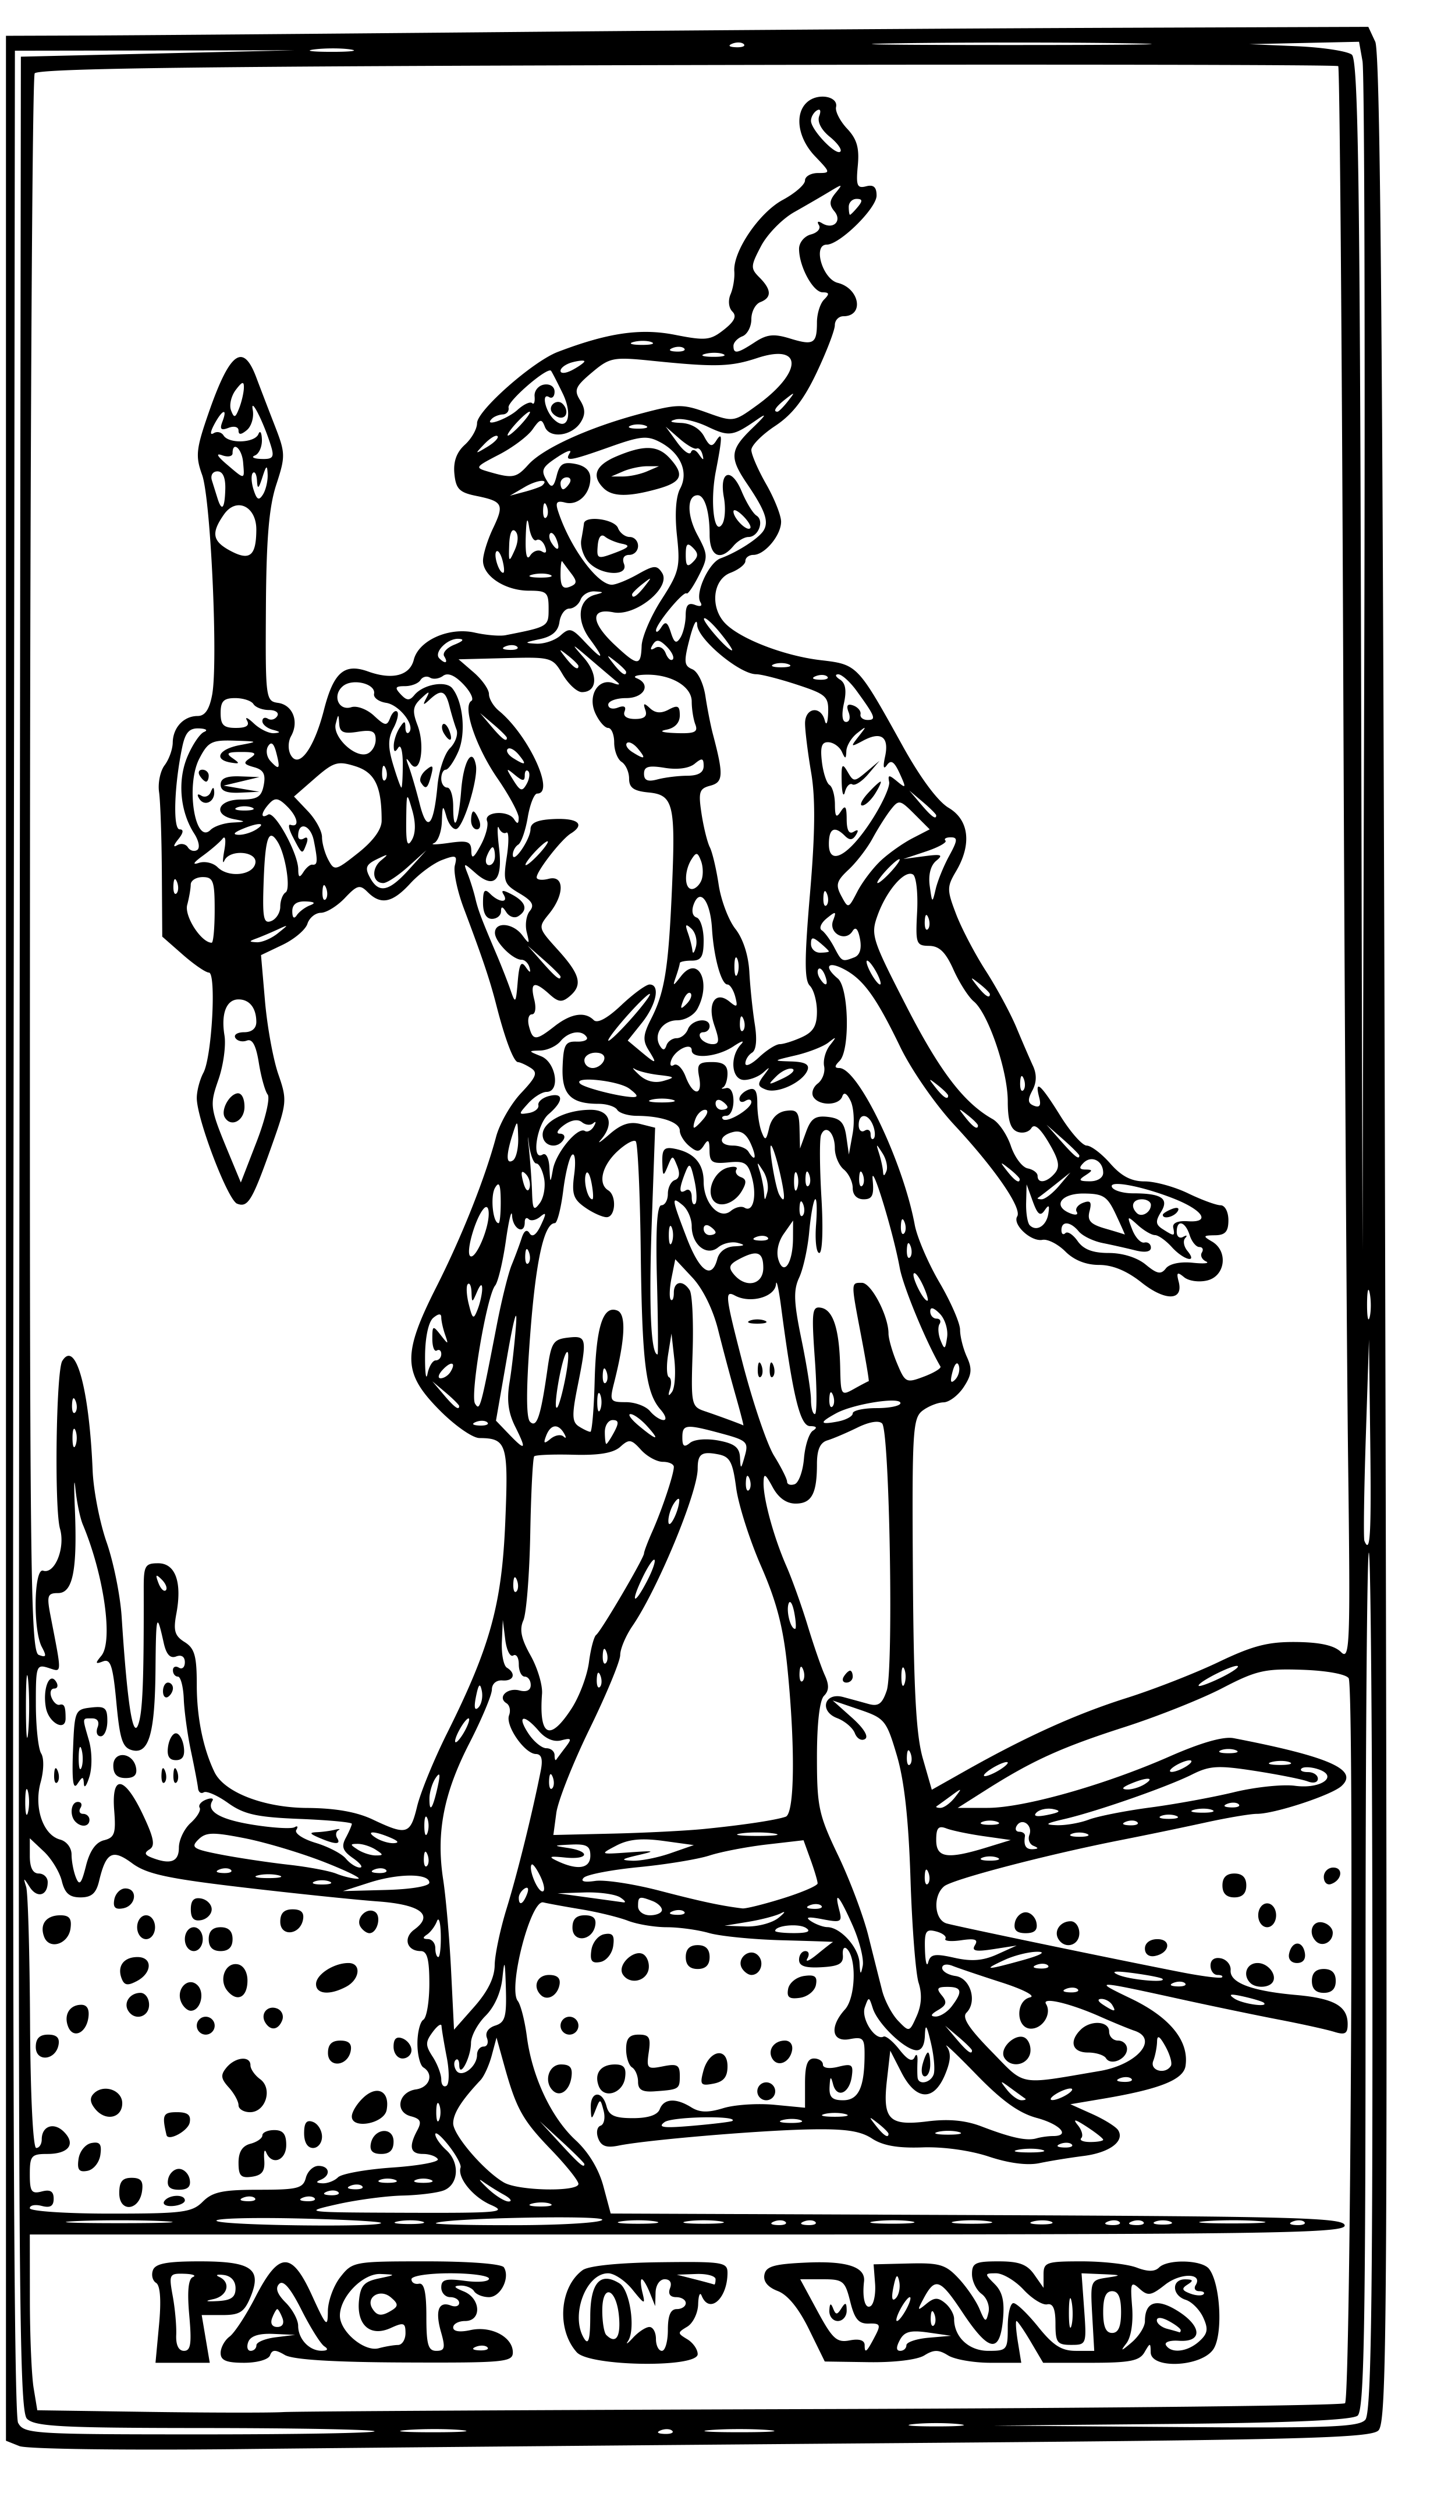 <svg xmlns="http://www.w3.org/2000/svg" width="244" height="419" viewBox="0 0 244 419"><path d="M3.25 409.962L1 409.064V6l13.75-.048c7.563-.027 39.625-.291 71.25-.588s76.842-.613 100.482-.702l42.982-.162 1.164 2.5c.867 1.863 1.288 52.973 1.652 200.7.45 182.517.359 198.316-1.146 199.664-1.392 1.247-13.053 1.556-78.634 2.083-42.35.34-92.75.797-112 1.016-19.418.22-36.002-.002-37.25-.5zm59.56-2.486c-.288-.288-13.175-.532-28.637-.541-23.903-.016-28.343-.248-29.646-1.55-1.367-1.368-1.505-22.705-1.28-198.709L3.5 9.5l23-.538 23-.538-23.5.038L2.5 8.5l-.252 197.811c-.173 135.218.075 198.425.785 199.75.99 1.852 2.372 1.939 30.669 1.939 16.297 0 29.396-.236 29.108-.524zm14.47-.207c-2.32-.21-6.37-.212-9-.006-2.629.207-.73.379 4.22.382 4.95.003 7.101-.166 4.78-.376zm35.45.127c-.333-.332-1.196-.368-1.918-.08-.797.32-.56.557.605.605 1.054.043 1.644-.193 1.312-.525zm16.02-.131c-2.612-.206-6.888-.206-9.5 0s-.475.374 4.75.374 7.362-.168 4.75-.374zm32-.993c-2.063-.216-5.438-.216-7.5 0-2.063.215-.375.392 3.75.392s5.813-.177 3.75-.392zm68.223-.739c.932-1.124 1.208-18.24 1.18-73.109-.02-39.403-.288-71.893-.595-72.2-.307-.306-.558 31.863-.558 71.487 0 58.84-.245 72.247-1.334 73.151-.893.741-11.237 1.2-31.25 1.388l-29.916.28 30.628.235c25.9.199 30.815.008 31.845-1.232zm-90.798-1.777c47.672-.15 86.994-.592 87.383-.98.945-.946 1.544-119.993.611-121.502-.421-.683-3.692-1.28-7.77-1.42-6.275-.216-7.733.117-13.389 3.06-3.49 1.817-10.884 4.76-16.428 6.542-10.583 3.398-15.48 5.62-23.264 10.557l-4.71 2.987h4.99c6.085 0 19.63-3.824 30.549-8.625 5.27-2.317 9.026-3.387 10.73-3.058 16.066 3.101 21.052 5.312 18.087 8.02-1.674 1.53-11.207 4.663-14.186 4.663-1.095 0-4.981.655-8.635 1.456a802.781 802.781 0 0 1-14.143 2.93c-12.396 2.435-28.255 6.58-29.671 7.756-1.927 1.6-1.655 5.63.421 6.227 1.757.506 27.092 5.77 39.25 8.155 3.575.7 6.688 1.095 6.917.875.229-.22-.109-.399-.75-.399-.642 0-1.167-.708-1.167-1.573 0-.97.672-1.435 1.75-1.212.963.199 1.693 1.1 1.623 2.003-.162 2.087 3.518 3.478 10.946 4.136 6.396.567 8.681 1.853 8.681 4.885 0 1.608-.436 1.86-2.25 1.297-1.238-.384-5.4-1.304-9.25-2.044-3.85-.741-11.05-2.234-16-3.318-15.25-3.34-15.339-3.34-8.781-.187 6.506 3.13 9.706 7.09 9.092 11.252-.342 2.317-4.31 3.897-13.811 5.5l-5.5.927 3.682 1.652c2.025.908 3.976 2.128 4.336 2.71 1.136 1.84-1.45 3.758-5.81 4.31-2.314.293-5.64.833-7.389 1.2-2.02.425-5.114.026-8.477-1.09-3.138-1.043-7.686-1.674-11.16-1.548-4.12.148-6.634-.294-8.456-1.487-1.969-1.29-4.533-1.657-10.66-1.525-8.574.185-27.23 1.774-31.817 2.71-2.047.418-2.924.109-3.43-1.208-.373-.974-.196-1.931.395-2.128.59-.197.82-1.325.512-2.506-.54-2.065-.592-2.073-1.324-.202-.704 1.799-.767 1.776-.832-.304-.087-2.787 1.927-2.978 2.64-.25.41 1.57 1.364 2 4.438 2 2.557 0 4.114-.52 4.49-1.5.694-1.807 2.71-1.924 5.297-.308 1.405.877 2.819.912 5.355.134 1.895-.582 5.755-.836 8.578-.565l5.132.493v-4.127c0-3.002.409-4.127 1.5-4.127.825 0 1.5.459 1.5 1.019 0 .597 1.072.75 2.587.37 2.275-.571 2.546-.372 2.25 1.653-.418 2.858-2.506 3.7-3.137 1.263-.37-1.426-.492-1.333-.584.445-.09 1.736.428 2.25 2.267 2.25 2.582 0 3.58-2.107 3.603-7.611.013-2.782-.25-3.061-2.486-2.634-3.03.58-3.45-2.047-.799-4.977 1.766-1.952 1.988-8.489.344-10.133-.478-.478-.789-.036-.702.996.125 1.472-.617 1.898-3.593 2.065-2.714.152-3.75-.193-3.75-1.248 0-.802.477-1.458 1.059-1.458s.73.563.328 1.25c-.402.688.36.355 1.691-.74 1.332-1.093 2.516-2.012 2.63-2.04.114-.029-3.756-.158-8.6-.288-4.845-.13-10.336-.674-12.202-1.209-1.866-.535-5.054-.973-7.084-.973-2.03 0-4.959-.487-6.507-1.082-1.548-.596-5.065-1.456-7.815-1.912-2.75-.456-5.627-.981-6.393-1.168-2.103-.51-5.958 14.375-4.278 16.52.492.628 1.179 3.32 1.526 5.983.88 6.748 4.101 13.586 8.17 17.346 2.186 2.02 3.895 4.855 4.667 7.743l1.219 4.555 61.544.257c53.926.226 61.545.444 61.545 1.758 0 1.324-12.917 1.5-110.25 1.5H5l.011 11c.006 6.05.288 12.678.627 14.728l.617 3.729 18.582.271c10.22.15 20.4.166 22.623.036 2.222-.13 43.044-.358 90.715-.508zM26.67 389.64c.385-4.119.21-6.596-.494-7.032-.598-.37-.834-1.333-.524-2.14.423-1.104 2.364-1.468 7.834-1.468 8.719 0 10.485 1.244 8.515 6-1.043 2.517-1.8 3-4.71 3h-3.466l.676 4 .676 4h-9.1zm5.07-1.59c-.364-4.004-.164-6.104.61-6.42.633-.26-.026-.508-1.465-.551-2.495-.075-2.583.097-1.916 3.748.385 2.104.647 5.03.583 6.5-.074 1.699.401 2.673 1.305 2.673 1.13 0 1.311-1.22.882-5.95zm7.761-4.536c0-1.238-.754-2.08-2-2.233-1.1-.135-1.438.008-.75.32 2.04.923 1.424 3.223-1 3.738-1.511.321-1.265.426.75.32 2.273-.12 3-.64 3-2.145zM37 394.36c0-.902.674-2.14 1.499-2.75.824-.61 2.77-3.585 4.326-6.61 3.964-7.71 6.077-7.777 9.49-.298 2.4 5.256 2.648 5.507 2.666 2.683.01-1.713.952-4.301 2.092-5.75 2.039-2.593 2.27-2.635 14.44-2.635 7.24 0 12.628.418 12.993 1.009 1.077 1.744-.558 4.991-2.514 4.991-1.03 0-2.152-.45-2.492-1-.34-.55-1.379-.971-2.309-.937-1.225.046-1.071.313.559.968 2.887 1.16 3.079 4.969.25 4.969-1.1 0-2 .486-2 1.08 0 .672 1.1.837 2.916.438 3.447-.757 7.084 1.16 7.084 3.735 0 1.633-1.416 1.766-18.113 1.697-12.06-.05-18.787-.471-20.13-1.262-1.578-.929-2.117-.915-2.471.062-.257.71-2.144 1.25-4.37 1.25-2.963 0-3.916-.4-3.916-1.64zm6-1.297c0-.515 1.462-1.118 3.25-1.34l3.25-.403-3.643-.16c-2.428-.107-3.835.34-4.219 1.34-.316.825-.14 1.5.393 1.5s.969-.421.969-.937zm11.381.172c-.615-.404-2.338-3.152-3.828-6.107-1.845-3.656-3.036-5.045-3.731-4.35-.696.696-.352 1.692 1.078 3.122 1.155 1.155 2.1 2.91 2.1 3.9 0 2.216 1.877 4.205 3.95 4.185 1.01-.01 1.16-.271.431-.75zm12.369-.221c.688-.008 1.25-.904 1.25-1.993 0-1.74-.296-1.843-2.47-.853-3.404 1.551-5.734-.451-5.331-4.578.246-2.516.852-3.198 3.301-3.717 2.953-.626 2.958-.638.323-.755-2.955-.13-6.823 3.826-6.823 6.978 0 2.67 4.092 6.116 6.495 5.47 1.103-.296 2.568-.545 3.255-.552zm7.21-2.156c-1.025-3.57-.408-5.244 1.641-4.458.77.296 1.399.101 1.399-.431 0-.533-.675-.969-1.5-.969s-1.5-.734-1.5-1.632c0-1.326.748-1.53 4-1.095 2.2.295 4 .13 4-.368S79.075 381 75.5 381c-3.667 0-6.5.436-6.5 1 0 .55.563.887 1.25.75.884-.177 1.25 1.434 1.25 5.502 0 4.72.301 5.751 1.68 5.75 1.408-.002 1.534-.51.78-3.144zm7.77 2.538c-.333-.332-1.196-.368-1.917-.08-.798.32-.561.557.604.605 1.054.043 1.644-.193 1.312-.525zM47.361 388.5c-.317-.825-.705-1.5-.862-1.5-.157 0-.545.675-.862 1.5-.347.905-.005 1.5.862 1.5s1.209-.595.862-1.5zm18.435-1.354c1.033-.655.973-1.092-.292-2.142-1.797-1.491-4.224.024-3.059 1.909.797 1.29 1.598 1.346 3.351.233zm30.936 7.104c-3.423-3.798-2.922-10.929.968-13.774.995-.727 6.012-1.241 12.961-1.328 10.553-.132 11.338-.009 11.338 1.773 0 4.334-3.048 7.025-4.338 3.829-.277-.688-.54-.035-.583 1.45-.043 1.485-.867 3.173-1.829 3.75-1.667 1-1.667 1.1 0 2.1.962.577 1.75 1.702 1.75 2.5 0 2.338-18.131 2.07-20.267-.3zM108.91 390c.6 0 1.09.9 1.09 2s.45 2 1 2 1-1.575 1-3.5c0-2.444.452-3.5 1.5-3.5.825 0 1.5-.45 1.5-1s-.723-1-1.607-1c-1.018 0-1.396-.55-1.031-1.5.35-.914.002-1.5-.893-1.5-.838 0-1.496.967-1.532 2.25l-.064 2.25-.904-2.25c-.498-1.238-1.102-2.25-1.343-2.25-.241 0-.19 1.012.113 2.25.507 2.064.37 2.023-1.666-.5-1.22-1.512-3.06-2.75-4.089-2.75-3.789 0-6.412 7.243-3.984 11 .694 1.073.974-.003.985-3.781.016-5.648 1.69-7.537 4.9-5.527 1.763 1.103 2.738 7.703 1.43 9.675-.448.675-.068.419.845-.57.913-.988 2.15-1.797 2.75-1.797zm-5.1-1.673c-.408-4.83-2.81-5.751-2.81-1.077 0 1.88.3 3.717.667 4.083 1.588 1.589 2.432.406 2.143-3.006zM120 382c0-.55-1.462-.947-3.25-.882l-3.25.119 3 .763c1.65.42 3.112.817 3.25.882.138.065.25-.332.25-.882zm15.654 8.368c-1.726-3.52-3.558-5.761-5.228-6.396-1.663-.632-2.454-1.595-2.238-2.725.27-1.423 1.6-1.802 7.162-2.045 6.722-.293 9.832.744 9.545 3.181-.326 2.76.189 4.683 1.101 4.12.548-.34.885-2.053.75-3.81l-.246-3.193 5.896-.144c5.184-.126 6.194.176 8.36 2.5 1.357 1.454 2.937 3.769 3.512 5.144.939 2.242 1.093 2.3 1.498.566.25-1.068-.269-2.46-1.157-3.11-.885-.647-1.609-2.14-1.609-3.316 0-1.866.57-2.14 4.443-2.14 3.458 0 4.789.493 6 2.223l1.557 2.222v-2.222c0-2.067.452-2.223 6.435-2.223 3.54 0 7.662.467 9.163 1.037 1.884.716 3.049.716 3.765 0 1.445-1.445 7.185-1.299 8.381.213 1.935 2.443 2.386 11.12.703 13.522-2.054 2.932-10.428 3.314-10.477.478-.03-1.667-.08-1.667-1.05 0-.836 1.435-2.455 1.75-9.003 1.75h-7.984l-2.065-3.5c-1.136-1.925-2.218-3.5-2.404-3.5-.186 0-.083 1.575.23 3.5l.568 3.5h-5.145c-2.83 0-6.038-.558-7.13-1.24-1.582-.988-2.393-.988-3.979.002-1.17.731-5.024 1.199-9.344 1.134l-7.352-.11-2.658-5.419zm11.151 1.059c.933-1.798.787-2.063-1.107-2-1.712.057-2.384-.735-3.116-3.677-.871-3.496-1.188-3.75-4.662-3.75h-3.728l2.904 5.361c2.526 4.663 3.23 5.3 5.404 4.884 1.616-.31 2.5-.024 2.5.805 0 1.504.341 1.197 1.805-1.623zm-7.726-4.177c.055-1.22.243-1.337.621-.387.458 1.151.677 1.151 1.406 0 .676-1.067.867-.983.879.387.008.963-.66 1.75-1.485 1.75-.825 0-1.464-.787-1.421-1.75zM152 393.06c0-.516 1.688-1.084 3.75-1.261l3.75-.323-3.818-.545c-3.018-.431-4.02-.167-4.785 1.262-.643 1.202-.62 1.807.068 1.807.57 0 1.035-.423 1.035-.94zm17-3.06c0-2.2.429-4 .953-4s2.4 1.8 4.167 4c2.495 3.105 3.904 4 6.297 4.002l3.083.002-.335-5.927c-.33-5.84-.293-5.934 2.5-6.352 2.51-.376 2.426-.442-.729-.575l-3.564-.15.434 6c.428 5.917.398 6-2.186 6-2.334 0-2.62-.387-2.62-3.544 0-2.503-.41-3.457-1.393-3.25-.766.162-2.545-.944-3.952-2.456-1.408-1.512-3.481-2.75-4.607-2.75-1.97 0-1.98.068-.252 1.796 1.324 1.324 1.69 2.9 1.395 6-.548 5.74-2.378 5.397-6.809-1.276-3.761-5.665-4.558-5.935-6.54-2.214-1.058 1.984-1.01 2.063.494.822 1.335-1.101 1.961-1.126 3.164-.128.825.685 1.5 1.87 1.5 2.636 0 3.05 2.476 5.364 5.74 5.364 3.137 0 3.26-.151 3.26-4zm23-.955c0-3.334 2.008-3.942 5.568-1.688 4.036 2.557 4.101 5.23.12 4.952-1.503-.106-2.472.232-2.152.75.89 1.44 3.607 1.121 5.57-.655 1.43-1.294 1.558-2.048.677-3.98-.598-1.312-1.918-2.65-2.935-2.972-2.347-.745-2.425-3.457-.098-3.437 1.34.012 1.438.214.416.861-1.057.67-.975.983.393 1.508.95.365 1.963.427 2.25.14.289-.288-.027-.524-.701-.524-.674 0-.946-.453-.604-1.007 1.271-2.057-2.538-2.111-5.129-.073-2.358 1.854-2.878 1.935-4.281.665-1.444-1.307-1.563-1.018-1.243 3.009.214 2.697-.173 5.135-.981 6.18-1.05 1.356-.857 1.318.897-.179 1.228-1.048 2.233-2.645 2.233-3.55zm-12.293-3.283c-.239-1.244-.444-.462-.455 1.738-.01 2.2.185 3.218.435 2.262s.26-2.756.02-4zM188 387.5c0-2.444-.452-3.5-1.5-3.5s-1.5 1.056-1.5 3.5.452 3.5 1.5 3.5 1.5-1.056 1.5-3.5zm10 3.035c0-.255-.9-.946-2-1.535-1.205-.645-2-.688-2-.109 0 .53.787 1.168 1.75 1.42.963.251 1.863.51 2 .573.138.064.25-.093.25-.349zm-41.317-2.722c-.32-.798-.556-.561-.604.604-.043 1.054.193 1.644.525 1.312.332-.332.368-1.195.08-1.916zM152 387c.589-1.1.845-2 .57-2s-.981.9-1.57 2c-.589 1.1-.845 2-.57 2s.981-.9 1.57-2zm-1.206-4.644c-.291-1.375-.543-1.123-.97.97-.372 1.825-.232 2.482.394 1.856.533-.533.793-1.805.576-2.826zM127 350.5c0-.825.675-1.5 1.5-1.5s1.5.675 1.5 1.5-.675 1.5-1.5 1.5-1.5-.675-1.5-1.5zm-34.313-.146c-1.54-1.54-.647-4.354 1.383-4.354 1.555 0 1.99.54 1.75 2.172-.332 2.255-1.94 3.375-3.132 2.182zm7.721-.732c-.809-2.11.327-3.622 2.72-3.622 1.511 0 1.932.557 1.692 2.24-.373 2.614-3.556 3.61-4.412 1.382zm6.592-.712c0-.986-.45-2.07-1-2.41-.55-.34-1-1.716-1-3.059 0-1.818.54-2.441 2.114-2.441 1.77 0 2.043.478 1.682 2.939-.405 2.757-.258 2.903 2.386 2.375 2.383-.477 2.818-.236 2.818 1.561 0 2.282-.09 2.338-4.25 2.632-2.05.145-2.75-.262-2.75-1.597zm10.952-1.824c.936-3.499 4.048-4.096 4.048-.776 0 1.79-.643 2.58-2.37 2.91-2.124.406-2.298.185-1.678-2.134zm11.58-2.033c-.879-1.423.243-3.053 2.1-3.053.876 0 1.378.703 1.191 1.667-.39 2.009-2.386 2.85-3.29 1.386zM94 339.5c0-.825.675-1.5 1.5-1.5s1.5.675 1.5 1.5-.675 1.5-1.5 1.5-1.5-.675-1.5-1.5zm-3.313-5.146c-1.415-1.415-.614-3.354 1.386-3.354 1.398 0 1.968.543 1.75 1.667-.357 1.84-2.064 2.759-3.135 1.687zm41.484-1.023c.194-1.017 1.384-1.978 2.678-2.162 1.803-.257 2.25.082 1.98 1.5-.194 1.017-1.384 1.978-2.678 2.162-1.803.257-2.25-.082-1.98-1.5zM220 332c0-1.333.667-2 2-2s2 .667 2 2-.667 2-2 2-2-.667-2-2zm-10.333.333c-1.346-1.345-.614-3.333 1.226-3.333 1.9 0 3.49 2.283 2.371 3.402-.797.798-2.769.76-3.597-.069zm-105.226-1.429c-1.057-1.71 2.277-4.586 3.685-3.178.627.627.869 1.845.538 2.707-.692 1.803-3.225 2.086-4.223.471zm20.005-.991c-1.03-1.668 1.287-3.58 2.667-2.2 1.154 1.154.432 3.287-1.113 3.287-.485 0-1.184-.49-1.554-1.087zM115 328c0-1.333.667-2 2-2s2 .667 2 2-.667 2-2 2-2-.667-2-2zm-15.831-1.15c.184-1.295 1.145-2.485 2.162-2.679 1.418-.27 1.757.177 1.5 1.98-.184 1.294-1.145 2.484-2.162 2.678-1.418.27-1.757-.177-1.5-1.98zm117.008.597c.452-2.172 2.227-2.305 2.633-.197.21 1.095-.28 1.75-1.31 1.75-.96 0-1.512-.647-1.323-1.553zM192 326.573c0-.927.855-1.573 2.083-1.573 2.437 0 2.093 2.337-.416 2.823-.987.192-1.667-.318-1.667-1.25zM177.5 325c-.837-1.354.292-3 2.059-3 .793 0 1.441.9 1.441 2 0 2.07-2.413 2.76-3.5 1zm43.188.354c-1.374-1.374-.662-3.496 1.062-3.164.963.186 1.75.969 1.75 1.74 0 1.58-1.764 2.472-2.813 1.424zM96 323.074c0-1.432.642-2.074 2.073-2.074s1.97.539 1.739 1.739c-.502 2.606-3.812 2.897-3.812.334zm74.19-.824c.186-.963 1-1.75 1.81-1.75s1.624.787 1.81 1.75c.236 1.228-.304 1.75-1.81 1.75s-2.046-.522-1.81-1.75zM211 321c0-1.111.667-2 1.5-2s1.5.889 1.5 2-.667 2-1.5 2-1.5-.889-1.5-2zm-6-5c0-1.333.667-2 2-2s2 .667 2 2-.667 2-2 2-2-.667-2-2zm17-1.417c0-.87.713-1.583 1.583-1.583 1.766 0 1.459 2.153-.396 2.77-.653.219-1.187-.316-1.187-1.187zM27.25 372.257c-3.987-.19-10.512-.19-14.5 0-3.987.19-.725.346 7.25.346s11.238-.156 7.25-.346zm36.63.29c-.25-.25-6.807-.588-14.572-.75-7.765-.164-13.598.034-12.963.438 1.225.779 28.308 1.085 27.534.311zm6.882-.234c-.956-.25-2.756-.26-4-.02-1.244.239-.462.444 1.738.455 2.2.01 3.218-.185 2.262-.435zm30.238-.295c0-.813-27.004-.242-27.908.589-.224.206 5.964.355 13.75.33 7.787-.025 14.158-.439 14.158-.92zm8.75.266c-1.512-.23-3.987-.23-5.5 0-1.512.229-.275.416 2.75.416s4.263-.187 2.75-.416zm11 0c-1.512-.23-3.987-.23-5.5 0-1.512.229-.275.416 2.75.416s4.263-.187 2.75-.416zm10.98.112c-.333-.332-1.196-.368-1.917-.08-.798.32-.561.557.604.605 1.054.043 1.644-.193 1.312-.525zm5 0c-.333-.332-1.196-.368-1.917-.08-.798.32-.561.557.604.605 1.054.043 1.644-.193 1.312-.525zm16.038-.11c-1.503-.229-4.203-.233-6-.01-1.797.222-.568.409 2.732.414 3.3.006 4.77-.176 3.268-.405zm12.982-.003c-1.512-.229-3.987-.229-5.5 0-1.512.23-.275.417 2.75.417s4.263-.187 2.75-.417zm10.519.06c-.677-.273-2.027-.29-3-.036-.973.253-.419.477 1.231.498 1.65.02 2.446-.187 1.769-.461zm11.46.053c-.332-.333-1.195-.368-1.917-.08-.797.32-.56.557.605.605 1.054.043 1.644-.193 1.312-.525zm4 0c-.332-.333-1.195-.368-1.917-.08-.797.32-.56.557.605.605 1.054.043 1.644-.193 1.312-.525zm4.521-.059c-.688-.277-1.813-.277-2.5 0-.688.278-.125.505 1.25.505s1.937-.227 1.25-.505zm15.03-.068c-2.32-.21-6.37-.212-9-.006-2.629.207-.73.378 4.22.381 4.95.003 7.101-.166 4.78-.375zm7.45.127c-.333-.333-1.196-.368-1.918-.08-.797.32-.56.557.605.605 1.054.043 1.644-.193 1.312-.525zM34 369c1.639-1.639 3.333-2 9.383-2 6.543 0 7.443-.228 7.907-2 .287-1.1 1.24-2 2.116-2 1.89 0 2.128 1.618.344 2.338-.83.335-.73.53.3.583.853.043 2.04-.41 2.637-1.008.598-.598 4.725-1.336 9.172-1.64 4.446-.306 7.846-.942 7.554-1.414-.292-.472-1.404-.859-2.472-.859-2.148 0-2.44-1.198-.965-3.955.778-1.454.558-1.934-1.087-2.364-2.746-.718-2.096-4.077.871-4.5 2.288-.327 3.042-2.567 1.24-3.681-.55-.34-1-2.14-1-4 0-1.86.45-3.66 1-4 .55-.34 1-3.066 1-6.059 0-4.07-.363-5.441-1.441-5.441-2.343 0-3.006-2.2-1.086-3.604 3.358-2.456 1.09-4.195-6.16-4.724-3.747-.273-13.865-1.323-22.485-2.334-12.765-1.497-16.225-2.248-18.658-4.05-3.32-2.459-4.393-1.885-5.551 2.962-.496 2.077-1.26 2.75-3.119 2.75-1.856 0-2.628-.677-3.136-2.75-.372-1.512-1.73-3.741-3.02-4.952L5 308.096v2.952c0 1.957.505 2.952 1.5 2.952.825 0 1.5.648 1.5 1.441 0 2.283-1.769 2.77-3.014.83-1.057-1.646-1.099-1.647-.595-.026.298.96.59 11.197.649 22.75C5.102 351.148 5.537 360 6.073 360c.51 0 .927-.648.927-1.441 0-2.253 2.036-2.951 3.714-1.273 2.053 2.052.812 3.714-2.773 3.714-2.68 0-2.941.303-2.941 3.406 0 2.914.29 3.331 2 2.884 1.432-.375 2-.03 2 1.21s-.568 1.585-2 1.21c-1.1-.287-2-.115-2 .384 0 .498 6.075.906 13.5.906 12.167 0 13.698-.198 15.5-2zm-14-1.427c0-1.935.513-2.573 2.07-2.573 1.571 0 1.992.539 1.75 2.24-.475 3.324-3.82 3.616-3.82.333zm7.537 1.366c.703-1.136 3.463-1.258 3.463-.152 0 .433-.91.856-2.022.94-1.112.083-1.76-.27-1.44-.788zm.653-3.689c.186-.963 1-1.75 1.81-1.75s1.624.787 1.81 1.75c.236 1.228-.304 1.75-1.81 1.75s-2.046-.522-1.81-1.75zM40 362.476c0-1.822.632-2.828 2-3.186 1.1-.288 2-.92 2-1.407 0-.485.9-.883 2-.883 1.467 0 2 .667 2 2.5 0 2.613-2.412 3.512-3.353 1.25-.286-.688-.436-.126-.334 1.247.142 1.897-.353 2.574-2.063 2.82-1.85.265-2.25-.15-2.25-2.341zm-26.831-.627c.184-1.294 1.145-2.484 2.162-2.678 1.418-.27 1.757.177 1.5 1.98-.184 1.294-1.145 2.484-2.162 2.678-1.418.27-1.757-.177-1.5-1.98zm49.02-2.588c.501-2.606 3.811-2.897 3.811-.334 0 1.43-.642 2.073-2.073 2.073s-1.97-.539-1.739-1.739zM51 357.531c0-1.783.416-2.308 1.5-1.893.825.317 1.5 1.428 1.5 2.469S53.325 360 52.5 360c-.928 0-1.5-.941-1.5-2.469zm-23.077.292c-.796-3.365-.587-3.823 1.739-3.823 1.822 0 2.395.464 2.15 1.739-.273 1.418-3.621 3.213-3.889 2.084zM59 354.721c0-.776.91-2.235 2.024-3.242 2.317-2.097 4.396-.916 3.811 2.165-.432 2.277-5.835 3.275-5.835 1.077zm-43-1.22c-.92-1.109-.999-1.902-.264-2.637 1.645-1.645 4.764-.573 4.764 1.636 0 2.484-2.759 3.098-4.5 1zm24-.672c0-.644-.737-1.986-1.638-2.982-1.335-1.475-1.405-2.09-.378-3.328 1.479-1.782 4.016-2.021 4.016-.38 0 .628.73 1.674 1.623 2.327 2.151 1.573.942 5.534-1.69 5.534-1.063 0-1.933-.527-1.933-1.171zm15-8.756c0-1.43.642-2.073 2.073-2.073s1.97.539 1.739 1.739c-.502 2.606-3.812 2.897-3.812.334zm-49-1c0-1.43.642-2.073 2.073-2.073s1.97.539 1.739 1.739C9.31 345.345 6 345.636 6 343.073zm60-.042c0-1.339.48-1.784 1.5-1.393.825.317 1.5 1.203 1.5 1.969S68.325 345 67.5 345s-1.5-.885-1.5-1.969zm-54.588-3.4c-.75-1.956.272-3.631 2.217-3.631.981 0 1.398.76 1.19 2.172-.387 2.637-2.593 3.581-3.407 1.459zM33 339.5c0-.825.675-1.5 1.5-1.5s1.5.675 1.5 1.5-.675 1.5-1.5 1.5-1.5-.675-1.5-1.5zm11.5-.5c-.912-1.475.35-2.995 1.969-2.374a1.516 1.516 0 0 1 .86 1.957c-.633 1.652-1.946 1.845-2.829.417zm-23-2c-.837-1.354.292-3 2.059-3 .793 0 1.441.9 1.441 2 0 2.07-2.413 2.76-3.5 1zm8.836-1.567c-.834-2.172 1.282-4.215 2.797-2.7 1.28 1.28.487 4.267-1.133 4.267-.585 0-1.333-.705-1.664-1.567zm7.797-1.773c-1.523-1.835-.342-4.847 1.743-4.445.961.185 1.624 1.293 1.624 2.715 0 2.835-1.718 3.718-3.367 1.73zM53 332.535c0-1.606 2.966-3.535 5.434-3.535 2.204 0 1.951 2.723-.368 3.965-2.757 1.475-5.066 1.28-5.066-.43zm-32.603-.944c-.791-2.06.344-3.591 2.662-3.591 2.544 0 2.496 2.633-.074 4.008-1.575.843-2.14.752-2.588-.417zM31 325c0-1.111.667-2 1.5-2s1.5.889 1.5 2-.667 2-1.5 2-1.5-.889-1.5-2zm4 0c0-1.333.667-2 2-2s2 .667 2 2-.667 2-2 2-2-.667-2-2zm-27.592-.378c-.809-2.11.327-3.622 2.72-3.622 1.511 0 1.932.557 1.692 2.24-.373 2.614-3.556 3.61-4.412 1.382zM23 323c0-1.111.667-2 1.5-2s1.5.889 1.5 2-.667 2-1.5 2-1.5-.889-1.5-2zm24-.927c0-1.43.642-2.073 2.073-2.073s1.97.539 1.739 1.739c-.502 2.606-3.812 2.897-3.812.334zm13.446.84c-.858-1.389 1.044-3.346 2.423-2.494 1.149.71.413 3.581-.917 3.581-.459 0-1.136-.49-1.506-1.087zM32 320c0-1.506.522-2.046 1.75-1.81.963.186 1.75 1 1.75 1.81s-.787 1.624-1.75 1.81c-1.228.236-1.75-.304-1.75-1.81zm-12.827-1.66c.195-1.012 1.023-1.84 1.84-1.84 2.144 0 1.835 2.906-.354 3.327-1.336.257-1.743-.15-1.486-1.486zm63.156 51.202c-3.03-1.317-5.653-4.548-5.093-6.27.145-.446-.749-2.1-1.986-3.676S73 357.17 73 357.71c0 .54.825 1.726 1.833 2.639 2.322 2.101 2.1 5.774-.41 6.757-1.058.414-4.173.805-6.923.867-2.75.063-7.7.724-11 1.468-5.854 1.321-5.573 1.356 11.5 1.417 15.71.057 17.175-.077 14.329-1.316zm9.94-.198c-.677-.274-2.027-.29-3-.037-.973.253-.419.478 1.231.498 1.65.02 2.446-.187 1.769-.461zm-49.54-.948c-.332-.332-1.195-.368-1.916-.08-.798.32-.561.557.604.605 1.054.043 1.644-.193 1.312-.525zm10 0c-.332-.332-1.195-.368-1.916-.08-.798.32-.561.557.604.605 1.054.043 1.644-.193 1.312-.525zm31.771-.566c-1.1-.61-2.697-1.61-3.549-2.22-.852-.61-.49-.097.806 1.14 1.295 1.238 2.892 2.236 3.549 2.22.657-.017.294-.53-.806-1.14zm-27.77-.434c-.333-.332-1.196-.368-1.917-.08-.798.32-.561.557.604.605 1.054.043 1.644-.193 1.312-.525zm4-1c-.333-.332-1.196-.368-1.917-.08-.798.32-.561.557.604.605 1.054.043 1.644-.193 1.312-.525zm36.27-.378c0-.54-2.07-3.128-4.6-5.75-4.805-4.98-5.827-6.828-7.887-14.268l-1.247-4.5-.801 2.99c-.442 1.645-1.289 3.507-1.884 4.139-3.193 3.391-4.581 5.585-4.581 7.243 0 1.958 5.163 7.974 8.509 9.913 2.433 1.41 12.491 1.598 12.491.233zm-30.75-.68c-.688-.278-1.813-.278-2.5 0-.688.277-.125.504 1.25.504s1.938-.227 1.25-.504zm6 0c-.688-.278-1.813-.278-2.5 0-.688.277-.125.504 1.25.504s1.938-.227 1.25-.504zM98 362.696c0-.167-1.688-1.854-3.75-3.75L90.5 355.5l3.446 3.75c3.208 3.49 4.054 4.21 4.054 3.446zm76.762-2.383c-.956-.25-2.756-.26-4-.02-1.244.239-.462.444 1.738.455 2.2.01 3.218-.185 2.262-.435zm4.967-.917c-.332-.332-1.195-.368-1.917-.08-.797.32-.56.557.605.605 1.054.043 1.644-.193 1.312-.525zM176.582 358c2.998 0 1.226-1.975-2.728-3.04-2.978-.801-5.833-2.853-10.14-7.288-3.297-3.395-5.52-5.497-4.94-4.672.758 1.076.67 2.418-.31 4.75-1.89 4.494-4.863 4.328-7.292-.407l-1.877-3.657-.556 4.907c-.756 6.658.32 7.755 6.806 6.945 3.533-.442 6.375-.175 9.053.849 5.01 1.916 7.572 2.47 9.234 1.994.732-.21 1.97-.381 2.75-.381zm8.418.615c0-.212-1.238-1.19-2.75-2.175-1.991-1.295-2.407-1.37-1.509-.273.683.835.946 1.813.584 2.175-.362.362.317.658 1.508.658 1.192 0 2.167-.173 2.167-.385zm-36-.993c0-.207-.787-.995-1.75-1.75-1.586-1.243-1.621-1.208-.378.378 1.307 1.666 2.128 2.195 2.128 1.372zm11.75-.311c-.963-.252-2.538-.252-3.5 0-.963.251-.175.457 1.75.457s2.712-.206 1.75-.457zm-37.934-1.845c1.12-.935-10.089-.742-11.37.196-1.241.908-.212 1.042 4.734.614 3.476-.3 6.462-.665 6.636-.81zm-49.154-2.716c-.277-.688-.504-.125-.504 1.25s.227 1.938.504 1.25c.278-.688.278-1.813 0-2.5zm60.607 2.594c-.677-.274-2.027-.29-3-.037-.973.253-.419.478 1.231.498 1.65.02 2.446-.187 1.769-.461zm7.481-1.033c-.963-.252-2.538-.252-3.5 0-.963.251-.175.457 1.75.457s2.712-.206 1.75-.457zm30.167-2.594c-.23-.156-1.317-.943-2.417-1.75-1.85-1.357-1.897-1.336-.628.283.755.963 1.843 1.75 2.417 1.75.574 0 .857-.127.628-.283zM179 351c.825-.533 1.05-.97.5-.97s-1.675.437-2.5.97c-.825.533-1.05.97-.5.97s1.675-.437 2.5-.97zm-104.087-6.228c-.454-2.35-.845-4.696-.87-5.213-.023-.518-.69-.068-1.479 1-1.248 1.687-1.248 2.231 0 4.156.79 1.218 1.436 2.932 1.436 3.809 0 .877.391 1.352.87 1.057.483-.299.502-2.437.043-4.81zm81.646 2.935c.273-.71.079-3.073-.431-5.25-.735-3.137-.948-3.405-1.028-1.295-.065 1.744-.61 2.586-1.578 2.444-2.068-.303-6.356-4.508-7.153-7.014-.639-2.01-.692-2.016-1.342-.167-.666 1.897 1.734 5.645 3.143 4.907.368-.193 1.565.787 2.66 2.179 1.374 1.747 2.164 2.137 2.554 1.26.31-.7.525-.371.475.729-.049 1.1-.037 2.337.026 2.75.19 1.24 2.142.844 2.674-.543zM154.71 346c.288-1.1.696-2 .907-2 .21 0 .383.9.383 2s-.408 2-.906 2c-.499 0-.671-.9-.384-2zm29.706 1.1c6.267-1.062 9.978-5.357 5.834-6.752-.963-.324-3.55-1.387-5.75-2.362-5.111-2.265-9.856-3.371-9.08-2.116 1 1.618-.537 4.13-2.527 4.13-2.52 0-2.649-4.683-.143-5.248.977-.22-1.12-1.318-4.75-2.486-3.575-1.15-7.287-2.403-8.25-2.785-.989-.393-1.75-.244-1.75.342 0 .571 1.012 1.182 2.25 1.357 2.506.356 3.676 4.294 1.825 6.145-.791.791.359 2.576 4.166 6.463 5.81 5.932 4.318 5.66 18.175 3.312zm-15.975-2.196c-1.057-1.71 2.277-4.586 3.685-3.178.627.627.869 1.845.538 2.707-.692 1.803-3.225 2.086-4.223.471zm17.032.052c-.325-.526-1.69-.956-3.032-.956-2.609 0-3.208-1.833-1.241-3.8 1.689-1.689 4.8-1.494 4.8.3 0 .825.675 1.5 1.5 1.5s1.5.627 1.5 1.393c0 1.696-2.704 2.894-3.527 1.563zm4.256 3.44c-.332-.332-1.195-.368-1.917-.08-.797.32-.56.557.605.605 1.054.044 1.644-.193 1.312-.525zM80 344.378c0-.758.498-1.378 1.107-1.378s.857-.652.551-1.449c-.336-.876.214-1.693 1.393-2.067 1.66-.527 1.924-1.463 1.78-6.301-.136-4.644-.241-4.959-.572-1.724-.251 2.459-1.325 4.88-2.832 6.387-1.335 1.335-2.434 3.378-2.442 4.54-.018 2.47-1.944 6.085-1.97 3.697-.008-.779-.285-1.146-.615-.816-.33.33-.29 1.102.089 1.715.866 1.402 3.511-.56 3.511-2.604zm116.353 1.86c.26-.42-.148-1.882-.905-3.25-.977-1.766-1.387-2.003-1.413-.82-.02.918-.308 2.38-.642 3.25-.62 1.616 2.017 2.346 2.96.82zM163 343.654c0-.19-1.012-1.202-2.25-2.25l-2.25-1.905 1.905 2.25c1.79 2.114 2.595 2.705 2.595 1.905zm-8.95-11.332c-.492-1.553-1.105-9.383-1.362-17.401-.32-10.016-1.038-16.503-2.293-20.73-1.746-5.882-2.021-6.217-6.292-7.673l-4.466-1.521 3.25 2.9c1.974 1.763 2.826 3.161 2.173 3.565-.59.365-1.357-.074-1.703-.976-.347-.902-1.685-2.041-2.974-2.532-3.052-1.16-2.14-4.379 1.003-3.537 1.162.311 3.07.832 4.237 1.158 1.686.47 2.32.008 3.08-2.243 1.165-3.447.475-43.444-.771-44.755-.53-.559-2.17-.288-4.154.686-1.803.885-4.065 1.848-5.028 2.14-1.226.374-1.75 1.567-1.75 3.983 0 4.96-.893 6.613-3.575 6.613-1.547 0-2.875-.948-3.853-2.75-1.254-2.311-1.497-2.43-1.526-.75-.047 2.724 1.716 9.16 3.836 14 .964 2.2 2.572 6.7 3.575 10 1.003 3.3 2.291 7.022 2.863 8.27.749 1.636.71 2.6-.14 3.45-.733.733-1.18 4.617-1.18 10.258 0 8.347.287 9.677 3.56 16.506 1.957 4.085 4.237 10.148 5.065 13.472.829 3.324 1.866 7.445 2.305 9.158.439 1.713 1.647 3.995 2.684 5.071 1.867 1.938 1.898 1.93 3.11-.791.817-1.838.926-3.685.327-5.571zM141.5 281c.34-.55.816-1 1.059-1s.441.45.441 1-.477 1-1.059 1-.78-.45-.441-1zm-58.542 48.355c.023-1.73.925-6.004 2.005-9.5 1.787-5.787 4.343-16.104 5.722-23.105.377-1.913.127-2.76-.822-2.781-1.887-.044-5.156-4.764-4.493-6.49.298-.778.105-1.685-.43-2.016-1.59-.983.129-2.678 2.173-2.144 1.189.311 1.887-.027 1.887-.913 0-.773-.45-1.406-1-1.406s-1-.927-1-2.059c0-1.132-.42-1.799-.935-1.481-.515.318-1.118-.893-1.34-2.691l-.405-3.269-.16 3.691c-.088 2.03.29 3.97.84 4.309 1.607.993 1.152 2.29-.75 2.139-1.019-.081-1.755.558-1.763 1.53-.007.919-1.707 4.969-3.777 9-4.327 8.428-5.594 15.011-4.394 22.831.465 3.025 1.064 9.927 1.333 15.338l.488 9.837 3.39-3.837c2.278-2.58 3.403-4.869 3.431-6.983zm76.65 6.895c1.879-2.475 1.705-3.25-.73-3.25-1.72 0-1.9.27-.945 1.42.93 1.12.799 1.64-.628 2.469-1.218.708-1.353 1.06-.415 1.08.764.017 1.987-.757 2.718-1.719zM186.5 336c-.34-.55-1.154-.993-1.809-.985-.716.01-.592.403.309.985 1.921 1.242 2.267 1.242 1.5 0zm25.417-.36c-.23-.197-1.767-.66-3.417-1.03-2.19-.49-2.595-.397-1.5.344 1.35.914 5.92 1.552 4.917.687zm-31.188-2.244c-.332-.332-1.195-.368-1.917-.08-.797.32-.56.557.605.605 1.054.043 1.644-.193 1.312-.525zm18-1c-.332-.332-1.195-.368-1.917-.08-.797.32-.56.557.605.605 1.054.043 1.644-.193 1.312-.525zm-3.812-.757c-.23-.198-2.442-.628-4.917-.956-3.005-.397-3.835-.3-2.5.29 1.91.847 8.285 1.418 7.417.666zm-51.923-8.92c-2.222-5.023-3.17-6.105-2.243-2.562.518 1.98.286 2.102-2.843 1.5-2.399-.46-2.964-.363-1.908.33.825.54 2.057.99 2.739.998 2.218.027 5.258 3.4 5.397 5.987.11 2.024.217 2.123.541.497.223-1.116-.535-4.154-1.683-6.75zm17.053 5.403c2.904.652 4.805.498 7.2-.583l3.253-1.47-3.895.604c-3.004.466-3.714.313-3.108-.669.591-.956.018-1.16-2.302-.82-1.7.25-2.893.137-2.653-.251.24-.388-.46-.94-1.553-1.226-1.731-.452-1.974-.045-1.873 3.137.064 2.01.312 2.921.55 2.024.363-1.36 1.095-1.484 4.381-.746zm11.453.401c3.028-.84 4.014-1.397 2.5-1.41-1.375-.013-3.85.595-5.5 1.35-3.852 1.765-3.185 1.778 3 .06zm4.23.873c-.333-.332-1.196-.368-1.917-.08-.798.32-.561.557.604.605 1.054.043 1.644-.193 1.312-.525zM73.92 324.25c-.043-2.063-.336-3.075-.65-2.25-.314.825-1.066 1.83-1.67 2.235-.762.508-.716.74.149.75.688.008 1.25.69 1.25 1.515s.225 1.5.5 1.5.464-1.688.421-3.75zm61.218-1.143c-1.24-.786-5.139-.4-5.139.51 0 .21 1.462.376 3.25.368 2.21-.01 2.814-.292 1.89-.878zm-4.58-1.681c1.067-.866 1.266-1.22.441-.785-.825.434-3.3 1.086-5.5 1.449l-4 .66 3.559.125c1.957.069 4.432-.583 5.5-1.45zM111 320.107c0-.491-.712-1.166-1.582-1.5-2.235-.858-2.418-.79-2.418.893 0 .833.889 1.5 2 1.5 1.1 0 2-.402 2-.893zm3.73.289c-.333-.332-1.196-.368-1.918-.08-.797.32-.56.557.605.605 1.054.043 1.644-.193 1.312-.525zm16.574-2.237c3.192-.997 5.805-2.124 5.807-2.506.002-.382-.528-2.165-1.178-3.963l-1.182-3.268-6.126.708c-3.369.39-7.7 1.22-9.625 1.846-1.925.626-7.242 1.502-11.816 1.947-4.574.445-8.75 1.244-9.282 1.775-.62.62.063.814 1.912.543 1.582-.233 6.434.504 10.781 1.636 6.976 1.817 10.374 2.543 13.905 2.972.55.067 3.612-.694 6.804-1.69zm6.425 1.237c-.332-.332-1.195-.368-1.917-.08-.797.32-.56.557.605.605 1.054.043 1.644-.193 1.312-.525zm-49.347-1.948c.341-.89.173-1.291-.393-.94-.544.335-.989 1.033-.989 1.551 0 1.438.717 1.121 1.382-.61zM104 318c-.825-.533-3.525-.906-6-.828l-4.5.142 5 .686c2.75.377 5.45.75 6 .828.55.078.325-.295-.5-.828zm-32.002-2.47c-.003-1.58-5.148-1.583-10.073-.003l-4.425 1.419 7.25-.192c4.189-.111 7.25-.628 7.248-1.223zm18.668-.957c-.63-1.335-1.303-2.269-1.497-2.076-.62.621.935 4.503 1.804 4.503.461 0 .323-1.092-.307-2.427zm-73.23-6.146c1.78-.447 2.021-1.147 1.717-4.974-.49-6.16 1.701-5.872 4.788.629 1.855 3.908 2.121 5.262 1.152 5.86-.952.59-.853.936.405 1.419 3.12 1.197 4.502.674 4.502-1.706 0-1.29.89-3.15 1.976-4.134 1.087-.983 1.765-2.131 1.506-2.55-.259-.419.225-1.028 1.076-1.355.85-.326 1.327-.24 1.06.193-1.093 1.768 1.265 3.145 6.911 4.037 3.284.52 6.378.697 6.876.394.497-.302.624-.096.282.457-.342.554 1.107 1.524 3.227 2.16 2.117.633 4.407 1.825 5.09 2.648.682.822 1.736 1.495 2.341 1.495.605 0 .098-.702-1.126-1.56-1.764-1.235-2.018-1.948-1.223-3.433.552-1.032 1.004-2.085 1.004-2.342 0-.256-3.938-.623-8.75-.816-7.192-.287-9.327-.76-11.993-2.662-1.784-1.273-3.621-2.08-4.084-1.794-.462.285-.895-.024-.962-.687-.067-.663-.6-3.456-1.183-6.206-.584-2.75-1.128-6.688-1.209-8.75-.08-2.063-.523-3.75-.983-3.75-.46 0-.836-.477-.836-1.059s.45-.78 1-.441c.55.34 1-.07 1-.91 0-.927-.573-1.307-1.458-.968-1 .384-1.656-.334-2.088-2.281-1.167-5.271-1.296-4.865-1.375 4.344-.093 10.864-1.103 14.383-3.915 13.648-1.622-.425-2.062-1.752-2.647-7.993-.58-6.182-.97-7.38-2.25-6.889-1.294.497-1.339.34-.27-.947 2.012-2.425.444-13.515-3.112-22.004-.46-1.1-1.017-3.8-1.236-6-.22-2.2-.263-.71-.097 3.31.43 10.365-.33 14.19-2.814 14.19-1.773 0-1.918.425-1.275 3.75 1.955 10.11 1.977 9.524-.334 8.791-2.03-.645-2.128-.362-2.114 6.142.009 3.75.407 7.435.886 8.19.5.79.46 2.854-.092 4.858-1.162 4.207.419 8.834 3.273 9.58 1.089.285 1.918 1.371 1.918 2.514 0 1.106.33 2.836.733 3.843.584 1.46.926 1.065 1.683-1.945.634-2.52 1.638-3.95 3.02-4.296zM53.5 308c-1.598-.687-1.665-.874-.332-.93.918-.038 2.268-.221 3-.406.733-.185.992-.147.576.085-.416.232-.502.833-.191 1.336.68 1.102-.357 1.073-3.053-.085zm-40.833-2.667c-1.048-1.048-.78-3.333.392-3.333.582 0 .78.45.441 1-.34.55-.141 1 .441 1s1.059.45 1.059 1c0 1.138-1.338 1.329-2.333.333zm-.431-11.833c.257-6.818.336-7.008 3.014-7.316 2.368-.273 2.75.04 2.75 2.25 0 1.411-.498 2.566-1.107 2.566s-.848-.675-.531-1.5c.35-.914.001-1.5-.893-1.5-1.738 0-1.697-.281-.547 3.727.516 1.802.554 4.433.086 5.993-.46 1.529-.882 2.105-.937 1.28-.09-1.333-.213-1.333-1.1 0-.704 1.055-.922-.577-.735-5.5zm1.457-.231c-.254-.973-.478-.419-.498 1.231-.02 1.65.187 2.446.46 1.769.275-.677.292-2.027.038-3zm-4.614 4.148c.048-1.165.285-1.402.604-.604.289.721.253 1.584-.079 1.916-.332.332-.568-.258-.525-1.312zm18 0c.048-1.165.285-1.402.604-.604.289.721.253 1.584-.079 1.916-.332.332-.568-.258-.525-1.312zm2 0c.048-1.165.285-1.402.604-.604.289.721.253 1.584-.079 1.916-.332.332-.568-.258-.525-1.312zM19 295.927c0-2.563 3.31-2.272 3.812.334.23 1.2-.308 1.739-1.739 1.739-1.43 0-2.073-.642-2.073-2.073zm9.18-3.177c.176-1.238.77-2.25 1.32-2.25s1.144 1.012 1.32 2.25c.22 1.548-.192 2.25-1.32 2.25-1.128 0-1.54-.702-1.32-2.25zm-20.473-6.5c-.602-3.147.591-6.195 1.714-4.378.383.62.235 1.128-.33 1.128-.566 0-.775.66-.465 1.468.31.808.926 1.37 1.369 1.25.789-.214 1.005.277 1.005 2.282 0 2.277-2.808.785-3.293-1.75zm19.626-2.794c0-.8.375-1.456.834-1.456.458 0 .833.423.833.941s-.375 1.173-.833 1.456c-.459.283-.834-.14-.834-.941zm27.917 31.882c-.688-.278-1.813-.278-2.5 0-.688.277-.125.504 1.25.504s1.938-.227 1.25-.504zm100.433-1.526c-.32-.797-.556-.56-.604.605-.043 1.054.193 1.644.525 1.312.332-.332.368-1.195.08-1.916zm-108.933.499c-.963-.252-2.538-.252-3.5 0-.963.251-.175.457 1.75.457s2.712-.206 1.75-.457zm7.715-2.197c-3.869-1.523-9.893-3.331-13.387-4.019-5.437-1.07-6.565-1.036-7.834.232-1.309 1.31-.856 1.602 3.887 2.513 2.953.567 8.03 1.326 11.281 1.687 3.252.362 6.852 1.037 8 1.502 1.148.464 2.763.846 3.588.85.825.002-1.666-1.242-5.535-2.765zm-15.736 1.282c-.332-.332-1.195-.368-1.916-.08-.798.32-.561.557.604.605 1.054.043 1.644-.193 1.312-.525zm26 0c-.332-.332-1.195-.368-1.916-.08-.798.32-.561.557.604.605 1.054.043 1.644-.193 1.312-.525zm6.954-2.584c-.32-.797-.556-.56-.604.605-.043 1.054.193 1.644.525 1.312.332-.332.368-1.195.08-1.916zM99 311c0-1.62-.617-1.972-3.25-1.85-3.025.14-3.06.179-.5.566 3.88.588 3.437 2.008-.5 1.603-2.645-.272-2.877-.16-1.25.603 3.406 1.596 5.5 1.245 5.5-.922zm13.427-.397l3.927-1.367-5.084-.699c-3.683-.506-5.864-.29-7.918.786-2.81 1.473-2.792 1.483 2.157 1.135 4.364-.308 4.551-.25 1.491.464-2.824.657-3.017.837-1 .931 1.375.064 4.267-.498 6.427-1.25zm54.823.735c-.688-.278-1.813-.278-2.5 0-.688.277-.125.504 1.25.504s1.938-.227 1.25-.504zM63 310c-.825-.533-2.175-.97-3-.97-1.333 0-1.333.108 0 .97.825.533 2.175.97 3 .97 1.333 0 1.333-.108 0-.97zm102.5-.383l4-1.23-4.545-.646c-2.5-.356-5.313-.941-6.25-1.3-1.338-.514-1.705-.094-1.705 1.952 0 3 1.855 3.267 8.5 1.224zm7.806-.26c-.656-.268-.963-1.087-.682-1.82.622-1.621-1.23-2.982-2.114-1.553-.345.559-.151 1.016.431 1.016s1.006.337.94.75c-.25 1.588.166 2.247 1.369 2.171.929-.059.943-.204.056-.565zM65.5 308c-2.75-1.181-4.328-1.181-2.5 0 .825.533 2.175.945 3 .914.99-.036.819-.347-.5-.914zm6.162-3.25c-.277-.688-.504-.125-.504 1.25s.227 1.938.504 1.25c.278-.688.278-1.813 0-2.5zM118 306.539c6.49-.643 12.006-1.467 13.75-2.055 1.504-.507 1.634-11.62.292-24.984-.674-6.714-1.793-11.032-4.406-17-1.927-4.4-3.81-10.32-4.186-13.156-.578-4.367-1.043-5.224-3.043-5.606-2.754-.527-3.407-.068-3.407 2.394 0 4.02-6.707 20.198-10.932 26.368-1.13 1.65-2.058 3.846-2.061 4.88-.004 1.035-2.305 6.588-5.114 12.34-2.809 5.75-5.33 12.114-5.601 14.14l-.494 3.683 9.851-.23c5.418-.126 12.326-.474 15.351-.774zm11.75.745c-1.512-.23-3.987-.23-5.5 0-1.512.229-.275.416 2.75.416s4.263-.187 2.75-.416zm52.5.054c-.688-.278-1.813-.278-2.5 0-.688.277-.125.504 1.25.504s1.938-.227 1.25-.504zm-112.3-4.588c.563-2.337 2.822-7.85 5.017-12.25 7.234-14.497 9.185-21.565 9.764-35.364.551-13.162.268-14.087-4.33-14.12-1.164-.009-4.17-2.117-6.75-4.734-6.11-6.197-6.184-9.296-.49-20.554 4.287-8.474 8.163-18.215 10.04-25.228.589-2.2 2.467-5.482 4.173-7.294 2.59-2.75 2.857-3.449 1.614-4.234-.818-.518-1.77-.948-2.117-.957-.725-.017-2.155-3.77-3.627-9.515-1.095-4.275-2.303-7.87-5.472-16.281-1.094-2.905-1.765-6.137-1.492-7.183.44-1.682.192-1.787-2.141-.905-1.452.548-3.851 2.318-5.333 3.933-2.998 3.268-4.937 3.662-7.146 1.453-1.31-1.31-1.755-1.196-3.821.983-1.287 1.356-3.096 2.473-4.022 2.483-.925.01-1.942.836-2.26 1.837-.317 1-2.199 2.593-4.181 3.538l-3.604 1.718.667 7.712c.366 4.242 1.369 9.746 2.228 12.232 1.508 4.361 1.47 4.781-1.1 12.016-3.271 9.216-3.98 10.403-5.803 9.704-1.565-.6-6.764-14.216-6.764-17.713 0-1.187.5-3.093 1.112-4.236 1.429-2.67 2.198-16.791.915-16.791-.527 0-2.5-1.355-4.387-3.011l-3.43-3.012-.068-10.738c-.037-5.907-.247-11.975-.467-13.486-.22-1.511.2-3.536.931-4.5.732-.964 1.345-2.675 1.362-3.803.04-2.524 1.852-4.45 4.187-4.45 1.219 0 1.958-1.086 2.422-3.557 1.017-5.424-.235-32.856-1.683-36.86-1.134-3.136-1.013-4.31 1.066-10.31 3.56-10.281 5.79-11.956 8.016-6.023.671 1.787 2.07 5.433 3.109 8.102 1.79 4.596 1.802 5.117.244 9.881-1.22 3.732-1.669 9.062-1.737 20.648-.09 15.25-.041 15.626 2.056 15.925 2.447.349 3.532 3.122 2.172 5.552-.524.935-.549 2.304-.059 3.18 1.346 2.404 3.902-1.062 5.56-7.537 1.62-6.33 3.414-7.895 7.404-6.46 4.06 1.46 6.996.707 7.667-1.967.817-3.256 5.91-5.52 10.226-4.547 1.886.425 4.207.62 5.156.433 7.216-1.42 7.226-1.427 7.226-4.479C92 99.279 91.693 99 88.723 99 84.737 99 81 96.57 81 93.977c0-1.05.756-3.494 1.68-5.43 1.922-4.032 1.66-4.528-2.88-5.448-2.757-.56-3.35-1.166-3.599-3.685-.202-2.044.362-3.614 1.75-4.87 1.127-1.02 2.049-2.65 2.049-3.622 0-2.102 9.343-10.34 13.546-11.943 8.387-3.2 13.862-4 19.625-2.866 5.163 1.016 5.953.935 8.218-.847 1.795-1.412 2.2-2.278 1.426-3.051-.62-.62-.748-1.854-.3-2.898.43-1 .713-2.717.628-3.817-.257-3.34 4.167-9.87 8.13-12 2.047-1.1 3.723-2.562 3.724-3.25.001-.687.987-1.25 2.19-1.25 2.13 0 2.118-.072-.5-2.805-2.948-3.077-3.513-7.264-1.235-9.155 1.818-1.51 5.149-.874 4.752.906-.162.73.675 2.361 1.862 3.624 1.64 1.745 2.067 3.235 1.784 6.207-.318 3.337-.114 3.843 1.388 3.45C146.49 30.9 147 31.35 147 32.78c0 2.138-6.187 8.22-8.362 8.22-2.38 0-.714 5.764 1.853 6.408 3.685.925 4.478 5.592.95 5.592-.793 0-1.441.674-1.441 1.497 0 .824-1.356 4.368-3.014 7.877-2.177 4.608-4.12 7.111-7 9.017-2.192 1.45-3.986 3.26-3.986 4.021 0 .761 1.12 3.342 2.488 5.736 1.368 2.394 2.493 5.217 2.5 6.273.014 2.275-2.735 5.579-4.643 5.579-.74 0-1.345.461-1.345 1.025 0 .563-1.125 1.452-2.5 1.975-3.011 1.145-3.463 5.894-.813 8.544 2.594 2.594 9.897 5.39 15.932 6.099 6.193.728 6.175.708 13.792 14.443 2.955 5.327 5.868 9.238 7.676 10.306 3.427 2.025 3.907 6.117 1.246 10.622-1.556 2.634-1.556 3.113 0 7.188.917 2.402 3.16 6.684 4.986 9.517 1.825 2.833 4.13 7.093 5.12 9.466.99 2.373 2.242 5.271 2.783 6.44.66 1.43.628 2.787-.102 4.15-.831 1.554-.765 2.147.285 2.55.953.366 1.216-.06.865-1.4-.824-3.153.246-2.223 3.54 3.075 1.709 2.75 3.7 5 4.426 5 .725 0 2.503 1.35 3.951 3 1.875 2.137 3.535 3 5.771 3 1.726 0 5.001.9 7.278 2 2.277 1.1 4.73 2 5.452 2 .733 0 1.312 1.103 1.312 2.5 0 1.917-.525 2.507-2.25 2.53-2.01.028-2.063.14-.5 1.05 2.74 1.596 2.252 5.756-.763 6.513-1.398.35-3.138.112-3.921-.538-1.143-.949-1.314-.807-.907.75.846 3.236-2.246 3.304-6.23.138-2.463-1.957-4.846-2.943-7.112-2.943-2.203 0-4.205-.797-5.662-2.254-1.24-1.24-2.965-2.117-3.833-1.95-1.915.369-5.08-2.57-4.237-3.934.84-1.357-3.722-7.985-10.533-15.306-3.205-3.445-7.215-9.226-9.094-13.11-4.068-8.408-6.196-11.338-9.47-13.036-2.73-1.417-3.37-.386-.988 1.59 1.847 1.533 2.075 12.025.3 13.8-.874.874-.888 1.2-.05 1.2 3.15 0 10.664 15.613 12.65 26.285.387 2.082 2.255 6.432 4.152 9.668 1.896 3.236 3.448 6.8 3.448 7.918 0 1.12.514 3.163 1.142 4.541.923 2.026.823 2.993-.523 5.047-.916 1.398-2.442 2.555-3.392 2.573-.95.017-2.532.642-3.517 1.389-1.646 1.249-1.776 3.428-1.621 27.218.127 19.608.53 27.126 1.67 31.091l1.502 5.231 5.62-3.167c10.21-5.754 18.607-9.545 27.046-12.211 4.582-1.448 11.535-4.166 15.452-6.04 5.714-2.736 8.284-3.397 13.004-3.344 4.016.046 6.395.58 7.5 1.684 1.49 1.49 1.584-1.024 1.194-31.882-.233-18.426-.604-78.497-.824-133.492-.22-54.994-.596-100.185-.834-100.424-.238-.238-49.362-.32-109.164-.182-80.263.184-108.916.55-109.438 1.393-.389.63-.744 60.392-.788 132.807-.074 118.038.078 131.724 1.468 132.257 1.257.483 1.356.234.526-1.317-1.513-2.828-1.341-13.316.21-12.799 1.948.65 3.75-3.816 2.832-7.018-.97-3.38-.66-26.455.378-28.134 2.246-3.634 4.52 4.581 5.094 18.408.137 3.3 1.193 8.7 2.347 12 1.154 3.3 2.287 8.925 2.518 12.5.928 14.378 1.867 20.505 2.768 18.069.754-2.037.967-7.246.932-22.819-.008-3.839.227-4.25 2.426-4.25 2.895 0 4.036 3.178 3.043 8.474-.53 2.822-.273 3.695 1.39 4.734 1.68 1.049 2.039 2.318 2.039 7.212 0 5.407 1.064 10.635 2.968 14.58 1.637 3.393 8.286 5.966 15.532 6.01 4.718.029 8.304.66 11 1.935 5.726 2.71 6.306 2.539 7.45-2.195zm97.3 2.588c-.688-.278-1.813-.278-2.5 0-.688.277-.125.504 1.25.504s1.938-.227 1.25-.504zm15.33-.368c1.49-.567 6.131-1.482 10.314-2.035 4.183-.552 10.518-1.71 14.077-2.572 3.559-.862 8.154-1.341 10.21-1.065 4.405.59 7.436-1.65 3.796-2.805-1.17-.372-2.394-.41-2.719-.084-.325.325.159.591 1.075.591.917 0 1.667.498 1.667 1.107 0 .63-.73.827-1.696.456-.932-.358-4.91-1.15-8.838-1.76-6.2-.965-7.592-.886-10.554.596-4.168 2.086-15.97 6.203-21.412 7.47-3.177.738-3.447.95-1.315 1.03 1.477.056 3.904-.363 5.394-.93zm8.15.426c-.333-.332-1.196-.368-1.917-.08-.798.32-.561.557.604.605 1.054.043 1.644-.193 1.312-.525zM4.69 300.25c-.252-.962-.458-.175-.458 1.75s.206 2.712.457 1.75c.252-.963.252-2.538 0-3.5zm171.954 2.956c-1.021-.217-2.293.043-2.826.576-.626.626.031.766 1.856.394 2.093-.427 2.345-.679.97-.97zm20.606 1.132c-.688-.278-1.813-.278-2.5 0-.688.277-.125.504 1.25.504s1.938-.227 1.25-.504zm6.019-.994c-.677-.274-2.027-.29-3-.037-.973.253-.419.478 1.231.498 1.65.02 2.446-.187 1.769-.461zM73.389 299.5c.49-2.19.398-2.595-.343-1.5-.559.825-1.022 2.362-1.03 3.417-.021 2.558.551 1.76 1.374-1.917zm86.739 1.75c1.27-1.619 1.222-1.64-.628-.283-1.1.807-2.187 1.594-2.417 1.75-.229.156.054.283.628.283s1.662-.787 2.417-1.75zm47.601 1.146c-.332-.332-1.195-.368-1.917-.08-.797.32-.56.557.605.605 1.054.043 1.644-.193 1.312-.525zm-115.046-4.584c-.32-.797-.556-.56-.604.605-.043 1.054.193 1.644.525 1.312.332-.332.368-1.195.08-1.916zM192 299c1.828-1.181.25-1.181-2.5 0-1.319.567-1.49.878-.5.914.825.03 2.175-.38 3-.914zm-23-3.57c0-.275-.9-.019-2 .57s-2 1.295-2 1.57c0 .275.9.019 2-.57s2-1.295 2-1.57zm30 .57c.825-.533 1.05-.97.5-.97s-1.675.437-2.5.97c-.825.533-1.05.97-.5.97s1.675-.437 2.5-.97zm-46.317-2.188c-.32-.797-.556-.56-.604.605-.043 1.054.193 1.644.525 1.312.332-.332.368-1.195.08-1.916zm63.586 1.532c-.677-.274-2.027-.29-3-.037-.973.253-.419.478 1.231.498 1.65.02 2.446-.187 1.769-.461zM94.84 292.83c1.103-1.447 1.008-1.602-.71-1.153-1.252.328-2.644-.253-3.779-1.579-2.497-2.916-3.747-2.63-1.759.403.9 1.375 2.261 2.5 3.023 2.5s1.385.525 1.385 1.167c0 .641.127.979.283.75.156-.23.856-1.17 1.557-2.088zM4.732 281.75c-.21-2.337-.383-.425-.383 4.25s.173 6.588.383 4.25c.21-2.337.21-6.162 0-8.5zm202.518 11.588c-.688-.278-1.813-.278-2.5 0-.688.277-.125.504 1.25.504s1.938-.227 1.25-.504zM78 290c.589-1.1.845-2 .57-2s-.981.9-1.57 2c-.589 1.1-.845 2-.57 2s.981-.9 1.57-2zm17.867-3.677c1.302-2.01 2.607-5.491 2.9-7.738.293-2.247.84-4.31 1.215-4.585.812-.595 8.018-12.865 8.018-13.652 0-.3.63-1.964 1.401-3.697 1.632-3.67 3.599-9.573 3.599-10.8 0-.468-.83-.851-1.845-.851-1.015 0-2.663-.904-3.662-2.008-1.626-1.797-1.992-1.85-3.474-.509-1.149 1.04-3.551 1.447-7.826 1.33-3.393-.094-6.364.025-6.603.264-.239.239-.54 6.057-.668 12.929-.128 6.871-.65 13.428-1.159 14.57-.683 1.532-.368 3.066 1.204 5.866 1.172 2.085 2.04 4.976 1.93 6.425-.544 7.206 1.3 8.118 4.97 2.456zm-15.073-2.967c-.291-1.375-.543-1.123-.97.97-.372 1.825-.232 2.482.394 1.856.533-.533.793-1.805.576-2.826zm19.89-2.543c-.32-.798-.557-.561-.605.604-.043 1.054.193 1.644.525 1.312.332-.332.368-1.195.08-1.916zm50.978-1.063c-.277-.688-.504-.125-.504 1.25s.227 1.938.504 1.25c.278-.688.278-1.813 0-2.5zm55.918-.503c-.457-.457-6.58 2.578-6.58 3.262 0 .252 1.57-.29 3.487-1.204 1.919-.915 3.31-1.841 3.093-2.058zm-72.897.566c-.32-.798-.556-.561-.604.604-.043 1.054.193 1.644.525 1.312.332-.332.368-1.195.08-1.916zm-33-3c-.32-.798-.556-.561-.604.604-.043 1.054.193 1.644.525 1.312.332-.332.368-1.195.08-1.916zm31.513-6.563c-.29-1.512-.72-2.173-.956-1.467-.425 1.272.336 4.217 1.09 4.217.216 0 .156-1.238-.134-2.75zm-24.648-5.343c.88-1.701 1.422-3.27 1.205-3.487-.217-.217-1.143 1.174-2.058 3.093-2.056 4.312-1.344 4.642.853.394zm-81.424-.174c-.988-.98-1.102-.865-.56.56.376.986.935 1.541 1.243 1.233.308-.307 0-1.114-.683-1.793zm59.56.08c-.32-.798-.557-.561-.605.604-.043 1.054.193 1.644.525 1.312.332-.332.368-1.195.08-1.916zm143.104-23.063l-.213-17.25-.537 16.5c-.296 9.075-.399 16.837-.229 17.25.972 2.36 1.17-.971.979-16.5zm-115.874 9.75c.03-.55-.38-.325-.914.5-.533.825-.945 2.175-.914 3 .058 1.584 1.724-1.606 1.828-3.5zm11.77-3.688c-.32-.797-.557-.56-.605.605-.043 1.054.193 1.644.525 1.312.332-.332.368-1.195.08-1.917zm9.14-3.376c.179-2.15.854-4.247 1.5-4.658.791-.503.633-.752-.484-.763-1.67-.015-2.88-5-4.854-20.015-.398-3.025-.783-4.721-.855-3.769-.162 2.144-4.283 3.293-6.861 1.913-1.77-.947-1.675-.087 1.23 11.165 1.732 6.705 4.125 13.766 5.32 15.691 1.195 1.925 2.174 3.875 2.176 4.333.002.459.566.649 1.254.423.687-.226 1.396-2.17 1.574-4.32zm-7.745-15.02c.048-1.164.285-1.401.604-.604.289.722.253 1.585-.079 1.917-.332.332-.568-.258-.525-1.312zm2 0c.048-1.164.285-1.401.604-.604.289.722.253 1.585-.079 1.917-.332.332-.568-.258-.525-1.312zm-3.329-8.078c.688-.278 1.813-.278 2.5 0 .688.277.125.504-1.25.504s-1.938-.227-1.25-.504zm-4.693 18.931c-6.093-1.645-6.628-1.59-6.628.676 0 1.462.316 1.682 1.274.886.732-.607 2.77-.777 4.786-.399 2.707.508 3.534 1.164 3.61 2.863.093 2.044.152 2.023.808-.295.652-2.303.348-2.597-3.85-3.73zm-108.395-.519c-.277-.688-.504-.125-.504 1.25s.227 1.938.504 1.25c.278-.688.278-1.813 0-2.5zm73.723-.68c-1.16-2.327-1.427-4.44-.933-7.412.38-2.287.869-6.633 1.087-9.658.233-3.225-.38-1.032-1.483 5.3l-1.882 10.802 2.163 2.25c2.816 2.929 3.023 2.676 1.048-1.282zm8.117 1.689c.45.407.495.179.1-.509-.995-1.728-2.268-1.563-3.018.391-.498 1.298-.344 1.404.735.51.75-.624 1.733-.8 2.183-.392zM103 240c.82-1.53.76-2-.25-2-.727 0-1.321.9-1.321 2s.112 2 .25 2 .732-.9 1.321-2zm5.5-1c-.995-1.1-2.24-2-2.766-2-.525 0 .107.885 1.405 1.967 3.056 2.545 3.648 2.56 1.361.033zm-8.778-7.523c.238-9.13 1.397-12.752 3.788-11.835 1.528.586 1.349 4.701-.526 12.108-.782 3.088-.683 3.25 1.974 3.25 1.538 0 3.357.675 4.042 1.5.685.825 1.71 1.5 2.277 1.5.568 0 .343-.788-.5-1.75-2.49-2.842-3.105-7.747-3.327-26.547-.116-9.789-.492-18.078-.835-18.42-.342-.344-1.746.431-3.119 1.72-2.57 2.414-3.259 5.408-1.496 6.497 1.45.896 1.228 4.5-.277 4.5-.703 0-2.33-.736-3.614-1.636-1.96-1.373-2.253-2.257-1.818-5.5.286-2.126.143-3.632-.316-3.348-.46.283-1.143 2.983-1.52 6-.377 3.016-1.011 5.484-1.41 5.484-1.808 0-3.197 6.304-4.137 18.772-.68 9.013-.686 13.85-.019 14.517 1.125 1.125 1.794-.895 2.917-8.803.637-4.485.984-5.018 3.451-5.302 3.167-.366 3.24.011 1.586 8.243-.96 4.78-.917 5.913.25 6.652.774.49 1.632.893 1.907.895.275.003.6-3.82.722-8.497zm-17.993 6.919c-.332-.332-1.195-.368-1.916-.08-.798.32-.561.557.604.605 1.054.043 1.644-.193 1.312-.525zm41.596-4.646a424.658 424.658 0 0 1-2.903-10.888c-.853-3.409-2.551-6.86-4.296-8.727l-2.885-3.089-.628 3.137c-.345 1.725-.399 3.365-.12 3.643.279.28.507-.243.507-1.16 0-1.96 1.546-2.202 2.665-.416.43.688.648 5.351.484 10.364-.288 8.77-.212 9.143 2.026 9.898 2.38.804 6.199 2.21 6.484 2.388.088.055-.512-2.262-1.334-5.15zM143 236.883c0-.485 1.8-.883 4-.883s4-.379 4-.841c0-1.107-7.873.133-10.75 1.692-2.918 1.581-2.845 1.985.25 1.394 1.375-.263 2.5-.876 2.5-1.362zm-130.317-2.07c-.32-.798-.556-.561-.604.604-.043 1.054.193 1.644.525 1.312.332-.332.368-1.195.08-1.917zm87.98-1.063c-.278-.688-.505-.125-.505 1.25s.227 1.938.504 1.25c.278-.688.278-1.813 0-2.5zm35.993-5.822c-.583-8.2-.481-9.041 1.056-8.745 2.032.391 3.053 3.617 3.188 10.075.097 4.632.16 4.725 2.35 3.5 1.238-.692 2.33-1.264 2.43-1.27.098-.007-.464-3.382-1.25-7.5-1.76-9.232-1.763-8.988.121-8.988 1.549 0 4.449 5.54 4.449 8.5 0 .86.641 3.099 1.425 4.974 1.372 3.285 1.537 3.367 4.509 2.245 1.696-.64 2.946-1.402 2.777-1.692-2.465-4.233-6.259-13.418-6.826-16.527-1.13-6.184-4.895-18.408-4.544-14.75.25 2.595-.056 3.25-1.514 3.25-1.12 0-1.827-.726-1.827-1.878 0-1.032-.675-2.437-1.5-3.122s-1.5-2.288-1.5-3.563c0-2.616-1.575-4.11-2.313-2.193-.266.69-.236 5.418.066 10.506.313 5.278.159 9.25-.36 9.25-.499 0-.743-2.138-.542-4.75.2-2.613.125-4.521-.168-4.242-.293.28-.737 2.755-.986 5.5-.25 2.746-1.004 6.17-1.676 7.61-.988 2.118-.916 4.097.379 10.357.88 4.256 1.6 8.816 1.6 10.132 0 1.316.292 2.393.65 2.393.357 0 .36-4.082.006-9.072zM77 235.655c0-.19-1.012-1.202-2.25-2.25L72.5 231.5l1.905 2.25c1.79 2.114 2.595 2.705 2.595 1.905zM83.325 222c.8-4.125 1.916-8.625 2.483-10 .566-1.375 1.315-3.387 1.664-4.472.415-1.287.882-1.574 1.344-.826.454.735 1.13.25 1.886-1.351.952-2.016.932-2.292-.104-1.433-.705.586-1.578.769-1.94.407-.362-.362-.658-.133-.658.508 0 2.193-2 1.173-2.123-1.083-.068-1.238-.539.653-1.045 4.202-.507 3.548-1.317 6.927-1.8 7.509-1.39 1.675-4.237 18.4-3.367 19.787.813 1.298.91.95 3.66-13.248zm11.561 8.58c.489-2.615.547-4.378.129-3.917-.86.948-2.404 10.06-1.562 9.217.3-.3.944-2.684 1.433-5.3zm44.797 3.232c-.32-.797-.556-.56-.604.605-.043 1.054.193 1.644.525 1.312.332-.332.368-1.195.08-1.917zm-26.6-6.016l-.477-4.296-.562 3.5c-.309 1.925-.246 3.642.14 3.815.387.173.461 1.073.165 2-.362 1.135-.252 1.292.337.48.482-.662.66-3.137.398-5.5zM73.07 228c.511 0 .93-.477.93-1.059s-.338-.85-.75-.596c-.412.255-.75-.626-.75-1.959 0-2.248.1-2.296 1.385-.654 1.315 1.68 1.352 1.676.75-.064-.35-1.007-.635-2.3-.635-2.872 0-.685-.458-.66-1.341.072-.8.664-1.356 3.235-1.378 6.373-.02 2.892.165 4.246.411 3.009.246-1.238.866-2.25 1.378-2.25zm28.613 1.813c-.32-.798-.556-.561-.604.604-.043 1.054.193 1.644.525 1.312.332-.332.368-1.195.08-1.917zm59.105-.95c-.25-.749-.703-.295-1.057 1.057-.435 1.663-.305 2.054.437 1.312.582-.582.86-1.647.62-2.369zm-85.247 1.07c1.026-1.66.105-1.89-1.33-.332-.71.77-.849 1.399-.31 1.399.54 0 1.278-.48 1.64-1.067zm34.627-15.432c-.225-8.5.015-12.501.75-12.501.595 0 1.082-.863 1.082-1.917s.531-2.093 1.18-2.31c.748-.249.892-1.103.393-2.333-.774-1.905-.802-1.904-1.61.06-.727 1.77-.83 1.69-.893-.693-.058-2.213.304-2.62 2.032-2.287 3.269.63 4.898 2.47 4.898 5.531 0 3.618 2.661 6.475 4.562 4.897.743-.616 1.773-.859 2.29-.54 1.43.884 2.114-1.896 1.247-5.073-.67-2.455-1.198-2.793-3.936-2.521-2.726.27-3.165-.005-3.178-2-.012-1.777-.227-1.98-.924-.878-.753 1.19-1.178 1.211-2.485.127-.867-.72-1.576-1.875-1.576-2.569 0-1.399-3.075-2.46-7.191-2.48-1.48-.008-2.97-.464-3.309-1.014-.34-.55-1.746-1-3.125-1-4.687 0-6.214-1.58-6.028-6.238.148-3.693.463-4.252 2.362-4.188 1.205.04 1.962-.297 1.682-.75-.806-1.304-3.032-.961-4.391.676-.685.825-2.202 1.529-3.372 1.563-2.089.063-2.087.08.122.968 2.504 1.007 3.257 5.969.905 5.969-.74 0-2.129.866-3.086 1.924-1.66 1.833-1.655 1.91.095 1.617 1.01-.169 1.74-.761 1.622-1.317-.118-.555.67-1.24 1.75-1.523 2.534-.663 2.516.846-.036 3.031-2.008 1.719-2.93 7.96-1 6.768.567-.35 1.059.6 1.136 2.191.131 2.701.154 2.713.588.309.507-2.81 4.147-7.198 5.352-6.453.432.267 1.114-.084 1.515-.78.401-.697.361-.933-.089-.526-.45.408-1.31.333-1.913-.167-.68-.564-1.83-.37-3.033.509-1.066.78-1.376 1.417-.688 1.417.687 0 .972.45.632 1-1.047 1.694-3.5 1.105-3.5-.84C91 188 94.866 186 99.047 186c3.228 0 4.028 2.366 1.703 5.035-.688.79-.037.374 1.445-.922 1.946-1.703 3.385-2.184 5.181-1.733l2.487.624-.58 16.34c-.485 13.694-.123 21.65.986 21.657.127.001.082-5.624-.1-12.5zm9.36-13.455c-1.062-1.719.377-4.788 2.507-5.345 1.082-.283 1.74-.145 1.46.307-.279.452.058 1.027.749 1.278.949.345.985.916.149 2.335-1.29 2.19-3.917 2.959-4.864 1.425zm38.058 19.112c-1.04-1.04-1.586-1.168-1.586-.372 0 .668.477 1.214 1.059 1.214s.806.41.497.91c-.31.5-.228 1.738.182 2.75.656 1.623.785 1.56 1.09-.538.19-1.308-.37-3.092-1.242-3.964zm72.121-3.396c-.239-1.244-.444-.462-.455 1.738-.01 2.2.185 3.218.435 2.262s.26-2.756.02-4zM80.86 216c0-.945-.317-.76-.859.5-.821 1.911-.863 1.915-.93.083-.038-1.054-.317-1.67-.619-1.368-.301.302-.229 1.823.162 3.38.636 2.535.792 2.626 1.479.869.422-1.08.767-2.639.767-3.464zm73.957-.504c-.627-1.378-1.33-2.316-1.56-2.086-.467.467 1.561 4.59 2.258 4.59.244 0-.07-1.127-.698-2.504zM128 212.5c0-2.721-1.043-3.082-4.13-1.43-1.596.854-1.76 1.358-.812 2.5 2.002 2.413 4.942 1.776 4.942-1.07zm72.01-.864c1.92.199 2.925.098 2.234-.223-.691-.321-1.002-.995-.691-1.498.31-.503.119-.915-.427-.915-.545 0-1.277-.9-1.626-2-.736-2.32-2.167-2.678-2.167-.544 0 .8.488 1.179 1.084.84.595-.34.75-.248.342.202s-.24 1.422.372 2.16c1.793 2.16-.629 1.554-2.631-.658-.995-1.1-2.267-2-2.826-2-.56 0-1.856-.76-2.883-1.69-1.785-1.615-1.825-1.582-.925.75.518 1.342 1.435 2.327 2.038 2.19.603-.138 1.096.249 1.096.858 0 .697-.973.865-2.617.452-1.439-.361-3.904-.914-5.477-1.229-1.574-.315-3.376-1.193-4.006-1.952-1.398-1.684-2.9-1.794-2.9-.212 0 .641.297.87.66.506.363-.363 1.289.237 2.057 1.333.982 1.402 2.534 1.994 5.229 1.994 2.327 0 4.76.766 6.193 1.95 1.903 1.573 2.557 1.697 3.37.639.605-.786 2.411-1.168 4.5-.953zM120.29 211c.322-1.23 1.424-2.045 2.866-2.116 1.771-.088 1.905-.23.546-.583-.989-.256-2.451.076-3.25.739-1.928 1.6-4.452-.407-4.452-3.54 0-1.24-.675-2.815-1.5-3.5-1.95-1.618-1.905-1.235.639 5.411 2.19 5.725 4.222 7.14 5.15 3.589zm12.695-3.473l.015-2.972-1.564 2.233c-.951 1.358-1.3 3.064-.89 4.355.893 2.816 2.417.558 2.439-3.616zm-44.302 2.286c-.32-.798-.556-.561-.604.604-.043 1.054.193 1.644.525 1.312.332-.332.368-1.195.08-1.917zm-6.728-6.263c.027-1.16-.305-1.565-.819-1-1.38 1.519-3.036 7.217-2.309 7.944.804.803 3.065-4.218 3.128-6.944zm70.728 5.263c-.32-.798-.556-.561-.604.604-.043 1.054.193 1.644.525 1.312.332-.332.368-1.195.08-1.917zm-40.02-3.063c-.278-.688-.505-.125-.505 1.25s.227 1.938.504 1.25c.278-.688.278-1.813 0-2.5zm115.826-195.5l-.58-3.25-9.204.201-9.205.201 7.953.345c4.374.19 8.536.829 9.25 1.421 1.044.867 1.345 20.515 1.542 100.704l.245 99.628.29-98c.158-53.9.028-99.463-.291-101.25zm-99.76 197.146c-.332-.332-1.195-.368-1.917-.08-.797.32-.56.557.605.605 1.054.043 1.644-.193 1.312-.525zm-8.729-.837c0-.243-.45-.72-1-1.059-.55-.34-1-.141-1 .441s.45 1.059 1 1.059 1-.198 1-.441zm31.683-1.746c-.32-.798-.556-.561-.604.604-.043 1.054.193 1.644.525 1.312.332-.332.368-1.195.08-1.917zm35.44-1.28c-1.423-3.04-2.086-3.472-5.373-3.5-3.886-.034-5.32 2.15-2.198 3.349.854.327 1.306.197 1.006-.289-.3-.486.18-1.162 1.068-1.503 1.24-.476 1.493-.152 1.09 1.391-.417 1.59.133 2.202 2.629 2.925 1.735.502 3.21.954 3.279 1.004.068.05-.608-1.47-1.5-3.377zm9.627 2.217c-.157-.785.751-1.183 2.442-1.07 3.941.264 2.575-1.87-2.456-3.835-5.472-2.138-11.032-3.133-10.227-1.83.335.542 1.896.985 3.468.985 4.811 0 6.122.865 4.726 3.12-.973 1.57-.917 2.123.297 2.895 1.944 1.237 2.047 1.221 1.75-.265zm-1.75-2.143c0-.216.698-.661 1.552-.989.89-.341 1.291-.173.94.393-.586.95-2.492 1.406-2.492.596zm-19.196-.19c.23-1.456.08-1.589-.63-.554-.715 1.046-1.175.696-1.974-1.5l-1.042-2.863-.079 3.083c-.043 1.696.23 3.393.609 3.771 1.136 1.136 2.792.107 3.116-1.937zM83.97 201.25c-.023-2.77-.272-3.338-.952-2.175-.825 1.41-.368 5.925.599 5.925.21 0 .37-1.688.353-3.75zm50.713.563c-.32-.798-.556-.561-.604.604-.043 1.054.193 1.644.525 1.312.332-.332.368-1.195.08-1.917zm58.317.128c0-.518-.675-.941-1.5-.941-1.546 0-1.987 1.18-.86 2.306.798.8 2.36-.104 2.36-1.365zm-101.755-4.442c-.263-1.375-.849-2.499-1.301-2.499-.453 0-1.01-1.462-1.24-3.25-.23-1.788-.232-1.45-.004.75.227 2.2.464 5.52.526 7.378.096 2.871.292 3.134 1.305 1.75.655-.897.976-2.755.714-4.13zm25.209.323c-.64-2.889-.84-3.061-1.525-1.322-1.11 2.815-1.088 3.717.071 3 .55-.34 1 .159 1 1.108 0 .949.268 1.458.595 1.13.328-.327.264-2.09-.141-3.916zm-17.258.428c-.29-1.512-.72-2.173-.956-1.467-.425 1.272.336 4.217 1.09 4.217.216 0 .156-1.238-.134-2.75zm28.796-1.969c-1.083-1.688-1.113-1.685-.568.05.317 1.008.628 2.583.692 3.5.105 1.504.16 1.499.567-.05.248-.945-.063-2.52-.691-3.5zm2.847.498c-.522-2.322-1.19-4.46-1.483-4.75-.587-.58.646 7.013 1.334 8.221.986 1.729 1.04.491.149-3.471zm46.756 1.971l1.905-2.25-2.5 1.99c-1.375 1.093-2.688 2.106-2.917 2.25-.229.143.039.26.595.26.557 0 1.87-1.012 2.917-2.25zm-89.427-1.982c-.742-.742-.872-.351-.437 1.312.354 1.352.807 1.806 1.057 1.057.24-.722-.038-1.787-.62-2.369zm45.494-.018c-.277-.688-.504-.125-.504 1.25s.227 1.937.504 1.25c.278-.688.278-1.813 0-2.5zm2.021.062c-.32-.797-.556-.56-.604.605-.043 1.054.193 1.644.525 1.312.332-.332.368-1.195.08-1.917zm9 0c-.32-.797-.556-.56-.604.605-.043 1.054.193 1.644.525 1.312.332-.332.368-1.195.08-1.917zM44.888 183.45c-.44-.577-1.106-2.964-1.48-5.304-.474-2.958-1.087-4.1-2.013-3.744-.732.28-1.597.08-1.922-.446-.325-.526.336-.956 1.468-.956 1.3 0 2.053-.645 2.044-1.75-.02-2.33-1.15-3.75-2.985-3.75-2.032 0-2.958 2.371-2.357 6.032.274 1.667-.175 4.983-.997 7.369-1.533 4.45-1.502 4.655 1.939 12.943l1.803 4.344 2.65-6.844c1.458-3.764 2.29-7.316 1.85-7.894zm-7.204 3.8c-.665-1.15.663-3.72 2.066-4 .733-.147 1.25.783 1.25 2.25 0 2.345-2.277 3.547-3.316 1.75zM171 197.622c0-.207-.787-.995-1.75-1.75-1.586-1.243-1.621-1.208-.378.378 1.307 1.666 2.128 2.195 2.128 1.372zm5.909-1.012c.893-1.077.663-2.22-1.022-5.076-1.462-2.48-2.422-3.286-2.93-2.465-.415.673-1.476.946-2.356.608-1.14-.437-1.601-1.91-1.601-5.108 0-5.11-3.273-14.723-5.696-16.728-.892-.737-2.423-3.13-3.403-5.315-1.323-2.952-2.375-3.98-4.091-4-2.174-.025-2.292-.36-2.012-5.687.164-3.114-.146-5.936-.69-6.272-1.372-.848-4.427 2.66-5.925 6.802-1.198 3.315-1 3.946 4.827 15.294 5.605 10.919 9.63 16.18 14.463 18.904 1.042.587 2.413 2.612 3.049 4.5.635 1.888 1.903 3.579 2.817 3.756.913.178 1.661.74 1.661 1.25 0 1.376 1.593 1.122 2.909-.463zm8.091-.051c0-2.013-1.953-3.006-3.287-1.672-.817.817-.728 1.117.337 1.128 1.233.013 1.226.16-.05.985-1.213.784-1.07.972.75.985 1.3.009 2.25-.594 2.25-1.426zm-37.005-3.271c-1.09-1.7-1.118-1.697-.57.044.316 1.007.61 2.357.654 3 .057.843.216.83.57-.044.271-.667-.023-2.017-.654-3zM86.9 190.69c-.095-3.047-.135-3.078-.9-.691-1.15 3.59-1.15 5.21 0 4.5.55-.34.955-2.054.9-3.809zm38.973.93c-.748-1.643-1.67-2.225-2.978-1.883-2.478.648-2.445 2.262.046 2.262 1.068 0 2.22.45 2.559 1 1.19 1.926 1.447.978.373-1.379zM181 193.674c0-.179-1.238-1.416-2.75-2.75l-2.75-2.424 2.424 2.75c2.266 2.57 3.076 3.209 3.076 2.424zm-38.36-9.171c-.62-1.27-1.126-1.544-1.39-.75-.523 1.567-3.893 1.633-4.844.095-.391-.633-.064-1.646.728-2.25.791-.604 1.273-1.907 1.07-2.896-.203-.989.23-2.564.963-3.5 1.168-1.492 1.138-1.55-.245-.472-.868.676-3.343 1.644-5.5 2.15-3.886.91-3.892.92-.703 1.02 2.277.07 3.066.498 2.697 1.46-.77 2.007-5.03 4.002-6.961 3.261-1.423-.546-1.48-.91-.366-2.383 1.117-1.477 1.104-1.55-.087-.488-.771.688-2.212 1.25-3.202 1.25-2.129 0-2.485-3.858-.55-5.954.688-.745.137-.61-1.223.3-2.701 1.807-7.027 2.23-7.027.685 0-1.416-2.748-.129-3.411 1.598-.319.83-.133 1.207.424.863.545-.337 1.429.54 1.964 1.948 1.25 3.287 2.893 3.331 2.268.06-.412-2.151-.113-2.5 2.138-2.5 1.912 0 2.617.516 2.617 1.917 0 1.054-.338 2.105-.75 2.336-.412.23-.188.282.5.115.745-.182 1.25.693 1.25 2.163 0 1.358-.525 2.469-1.167 2.469-.641 0-.91.256-.597.57.703.703 4.764-1.743 4.764-2.87 0-.45-.45-.54-1-.2s-1 .19-1-.334.675-1.211 1.5-1.528c1.12-.43 1.5.156 1.5 2.312 0 1.587.317 3.71.704 4.718.614 1.599.779 1.514 1.291-.668.37-1.579 1.4-2.618 2.796-2.82 1.887-.272 2.22.165 2.288 3l.079 3.32 1.023-2.807c.82-2.25 1.547-2.745 3.671-2.5 2.089.242 2.738.94 3.076 3.307l.427 3 .63-3.5c.348-1.925.192-4.399-.344-5.497zm3.777 4.14c-.8-2.084-2.417-2.14-2.417-.084 0 .857.45 1.28 1 .941.55-.34 1-.067 1 .608 0 .674.236.99.524.702.287-.288.24-1.263-.107-2.167zM118 187.5c.718-.865.815-1.5.23-1.5-.56 0-1.275.675-1.592 1.5-.316.825-.42 1.5-.23 1.5.191 0 .907-.675 1.592-1.5zm46 1.122c0-.207-.787-.995-1.75-1.75-1.586-1.243-1.621-1.208-.378.378 1.307 1.666 2.128 2.195 2.128 1.372zm-42-3.063c0-.243-.45-.72-1-1.059-.55-.34-1-.141-1 .441s.45 1.059 1 1.059 1-.198 1-.441zm-9.25-1.248c-.963-.252-2.538-.252-3.5 0-.963.251-.175.457 1.75.457s2.712-.206 1.75-.457zm-7.191-1.843c-1.824-1.38-9.605-2.18-8.276-.852.676.676 6.34 2.138 8.717 2.25 1.11.052.995-.312-.441-1.398zM159 183.622c0-.207-.787-.995-1.75-1.75-1.586-1.243-1.621-1.208-.378.378 1.307 1.666 2.128 2.195 2.128 1.372zm12.683-2.81c-.32-.797-.556-.56-.604.605-.043 1.054.193 1.644.525 1.312.332-.332.368-1.195.08-1.917zm-61.183-.644c-1.65-.19-3.471-.643-4.047-1.006-.576-.364-.24.084.746.995 1.159 1.071 2.592 1.427 4.047 1.007 2.046-.59 1.978-.682-.746-.996zm22.37-1.034c-.587-.201-1.8.367-2.696 1.263-1.506 1.506-1.425 1.534 1.066.366 1.482-.694 2.215-1.428 1.63-1.63zm-31.59-1.42c.294-.767-.267-1.285-1.394-1.285-1.037 0-1.886.578-1.886 1.285S98.627 179 99.393 179s1.615-.579 1.886-1.286zM130.766 175c.627 0 2.285-.522 3.686-1.16 1.942-.885 2.547-1.907 2.547-4.3 0-1.727-.536-3.676-1.191-4.331-.922-.922-.916-4.418.027-15.45.866-10.127.923-15.998.197-20.259-.562-3.3-1.024-7.013-1.027-8.25-.007-2.662 2.635-3.062 3.305-.5.255.977.505.425.566-1.25.1-2.767-.305-3.136-5.22-4.75-2.932-.963-6.011-1.75-6.844-1.75-2.766 0-9.808-5.877-9.893-8.256-.045-1.24-.607-.23-1.256 2.256-1.02 3.908-.962 4.587.438 5.165.908.374 1.866 2.34 2.195 4.5.32 2.11.88 4.96 1.244 6.335 1.823 6.889 1.765 8.107-.412 8.676-1.864.488-2.04 1.046-1.485 4.689.346 2.274.974 4.81 1.394 5.635.42.825 1.086 3.643 1.479 6.262.392 2.619 1.656 5.959 2.807 7.422 1.292 1.643 2.188 4.413 2.341 7.239.137 2.517.544 6.431.906 8.697.42 2.626.253 4.37-.457 4.81-.613.378-1.114 1.19-1.114 1.803 0 .614 1.041.137 2.314-1.059 1.273-1.196 2.827-2.174 3.453-2.174zm-21.992 1.011c-1.018-1.63-.942-2.578.418-5.25 2.27-4.459 2.902-8.378 3.484-21.592.635-14.42.267-15.951-3.93-16.356-2.476-.239-3.247-.788-3.247-2.313 0-1.1-.563-2.36-1.25-2.8-.688-.44-1.25-1.902-1.25-3.25 0-1.347-.46-2.45-1.021-2.45-.562 0-1.528-1.112-2.147-2.47-1.348-2.957.515-5.991 3.078-5.016.895.34 1.153.247.59-.212-.55-.45-2.573-2.164-4.496-3.81-3.25-2.78-3.329-2.8-1.124-.293 2.469 2.808 2.318 5.801-.292 5.801-.811 0-2.26-1.328-3.218-2.95-1.713-2.901-1.872-2.947-9.605-2.75l-7.862.2 2.548 2.202c1.402 1.211 2.549 2.844 2.549 3.628 0 .784.75 2.043 1.667 2.798 4.97 4.092 9.497 13.872 6.42 13.872-.5 0-1.215 1.798-1.586 3.995s-1.086 4.248-1.588 4.559c-.502.31-.913 1.073-.913 1.696 0 1.715 2.932-2.52 2.968-4.288.023-1.094 1.185-1.583 4.032-1.697 3.979-.158 5.168.91 2.714 2.435-1.588.988-5.714 6.289-5.714 7.341 0 .425.9.536 2 .249 2.654-.694 2.71 2.612.098 5.837-1.898 2.344-1.895 2.355 1.5 6.114 3.748 4.148 4.167 5.879 1.883 7.775-1.238 1.027-1.853.957-3.328-.378-2.538-2.297-3.293-2.043-2.564.862.36 1.437.196 2.5-.387 2.5-.558 0-.78.9-.492 2 .645 2.466 1.137 2.466 4.29 0 2.749-2.15 5.081-2.519 6.563-1.037.617.617 2.28-.28 4.633-2.5 2.019-1.905 4.15-3.463 4.737-3.463 1.839 0 1.157 3.375-1.303 6.45l-2.36 2.948 2.115 1.768c2.723 2.275 2.896 2.256 1.39-.155zm4.701-2.011c.72 0 1.569-.675 1.886-1.5.639-1.665 3.638-2.077 3.638-.5 0 .55-.477 1-1.059 1s-.78.45-.441 1c.34.55 1.243 1 2.007 1 1.117 0 1.179-.603.317-3.076-1.3-3.726.155-6.016 2.555-4.024 1.22 1.012 1.374.871.926-.843-.296-1.131-.887-2.057-1.313-2.057-1.033 0-2.3-4.585-2.59-9.365-.277-4.601-1.98-6.897-3.05-4.112-.427 1.115-.24 2.014.468 2.25.649.217 1.18 1.931 1.18 3.81 0 2.75-.39 3.417-2 3.417-1.1 0-2 .188-2 .418 0 .23-.286 1.243-.635 2.25-.588 1.699-.526 1.693.849-.07 2.831-3.634 5.153.98 2.75 5.468-.573 1.072-2.085 1.934-3.392 1.934-2.464 0-4.07 2.384-2.892 4.291.49.794.8.768 1.086-.09.22-.66.99-1.201 1.71-1.201zM109 166.626c0-.348-1.575 1.112-3.5 3.242-1.925 2.131-3.5 4.159-3.5 4.506 0 .348 1.575-1.112 3.5-3.242 1.925-2.131 3.5-4.159 3.5-4.506zm15.683 4.187c-.32-.798-.556-.561-.604.604-.043 1.054.193 1.644.525 1.312.332-.332.368-1.195.08-1.917zm-8.876-4.34c-.308-.307-.867.248-1.243 1.234-.542 1.425-.428 1.54.56.56.684-.679.99-1.486.683-1.793zm-27.659-4.416c.713 1.024.902 1.058.653.118-.193-.729-.79-1.323-1.326-1.321-1.494.006-4.475-2.998-4.475-4.509 0-1.928 3.044-1.66 4.59.405 1.192 1.591 1.259 1.545.742-.505-.312-1.24-.082-2.841.512-3.557.82-.989.405-1.7-1.729-2.96-2.617-1.547-2.762-1.966-2.127-6.15.375-2.471.345-4.284-.068-4.029-.412.255-.98-.102-1.263-.793-.282-.69-.268.822.033 3.362.641 5.428-.793 6.975-3.923 4.23-2.06-1.807-2.089-1.803-1.323.152.43 1.1.994 2.9 1.253 4 .482 2.05.994 3.405 3.59 9.5.82 1.925 1.876 4.625 2.348 6 .785 2.29.885 2.169 1.183-1.443.247-2.984.57-3.592 1.33-2.5zM81 151.3c0-2.1.267-2.433 1.2-1.5 1.504 1.504 3.152 1.578 2.238.1-.477-.773-.05-.762 1.441.035 2.342 1.253 2.71 2.583 1.01 3.634-.612.378-1.505.067-1.985-.69-.633-.999-.878-1.034-.889-.129-.008.688-.69 1.25-1.515 1.25-.963 0-1.5-.967-1.5-2.7zm85 15.322c0-.207-.787-.995-1.75-1.75-1.586-1.243-1.621-1.208-.378.378 1.307 1.666 2.128 2.195 2.128 1.372zm-27.655-3.165c-.326-.849-.807-1.329-1.069-1.067-.262.262-.18.957.183 1.543.986 1.596 1.562 1.286.886-.476zM147 163c-.589-1.1-1.295-2-1.57-2-.275 0-.019.9.57 2s1.295 2 1.57 2c.275 0 .019-.9-.57-2zm-53 .674c0-.179-1.238-1.416-2.75-2.75L88.5 158.5l2.424 2.75c2.266 2.57 3.076 3.209 3.076 2.424zm29.662-2.924c-.277-.688-.504-.125-.504 1.25s.227 1.938.504 1.25c.278-.688.278-1.813 0-2.5zm19.608-.3c.924-.355 1.26-1.453.948-3.092-.323-1.688-.743-2.126-1.251-1.304-1.183 1.914-4.06.358-3.263-1.766.595-1.587.476-1.63-1.064-.376-.954.776-1.33 1.676-.837 2 .494.323 1.43 1.6 2.082 2.838 1.304 2.476 1.33 2.489 3.385 1.7zm-27.323-4.806c-.963-.888-1.096-.733-.594.688.356 1.007.7 2.357.763 3 .064.642.331.333.594-.688.263-1.021-.08-2.371-.763-3zM139 159.456c0-.116-.675-.771-1.5-1.456-1.217-1.01-1.5-.97-1.5.21 0 .802.675 1.457 1.5 1.457s1.5-.095 1.5-.211zM36 152.5c0-4.833-.242-5.5-2-5.5-1.1 0-2.006.563-2.014 1.25-.007.688-.274 2.22-.592 3.408-.51 1.898 2.367 6.342 4.106 6.342.275 0 .5-2.475.5-5.5zm10.559 3.945c1.91-1.53 1.909-1.54-.059-.635-1.1.506-2.675 1.17-3.5 1.476-1.296.48-1.288.567.059.635.857.043 2.432-.62 3.5-1.476zm109.124-2.632c-.32-.798-.556-.561-.604.604-.043 1.054.193 1.644.525 1.312.332-.332.368-1.195.08-1.917zM47 151.952c0-1.009.403-2.083.896-2.388.893-.552-.011-6.323-1.323-8.446-1.492-2.414-2.084-.812-2.35 6.363-.237 6.365-.05 7.39 1.25 6.891.84-.322 1.527-1.411 1.527-2.42zm5-.223c1.002-.382.753-.597-.75-.65-1.512-.053-2.245.495-2.235 1.671.01 1.08.297 1.328.75.65.404-.605 1.41-1.357 2.235-1.671zm86.683-1.917c-.32-.797-.556-.56-.604.605-.043 1.054.193 1.644.525 1.312.332-.332.368-1.195.08-1.917zm9.02-5.564c1.322-1.239 3.71-2.927 5.304-3.752l2.9-1.499-2.554-2.553c-2.428-2.428-2.622-2.464-3.973-.748-.781.992-2.151 3.154-3.044 4.804-.892 1.65-2.702 4.008-4.02 5.24-2.047 1.913-2.226 2.559-1.227 4.426 1.164 2.175 1.179 2.17 2.689-.74.835-1.61 2.601-3.94 3.924-5.178zm-93.02 4.564c-.32-.797-.556-.56-.604.605-.043 1.054.193 1.644.525 1.312.332-.332.368-1.195.08-1.917zm104.507-5.395c1.406-2.568 1.448-3.084.25-3.084-.792 0-1.193.248-.89.55.302.302-1.161 1.119-3.25 1.815l-3.8 1.266 3.5-.464c2.88-.383 3.235-.247 2 .768-.939.77-1.345 2.354-1.085 4.232.404 2.926.429 2.938 1 .5.322-1.375 1.346-3.887 2.275-5.583zm-129.507 4.395c-.32-.797-.556-.56-.604.605-.043 1.054.193 1.644.525 1.312.332-.332.368-1.195.08-1.917zm38.88-2.062l2.937-3.25-3.055 2.75c-1.68 1.512-3.555 2.75-4.166 2.75-1.835 0-2.067-2.407-.367-3.805 1.346-1.106 1.243-1.138-.675-.208-1.862.903-2.077 1.443-1.215 3.055 1.485 2.773 3.167 2.441 6.54-1.292zm49.075 1.75c.317-.825.279-2.275-.085-3.222-.566-1.475-.794-1.51-1.591-.25-1.252 1.978-1.21 4.972.07 4.972.567 0 1.29-.675 1.606-1.5zM149.5 146c.995-1.1 1.585-2 1.31-2-.275 0-1.315.9-2.31 2-.995 1.1-1.585 2-1.31 2 .275 0 1.315-.9 2.31-2zm-106.677-1.332c.39-2.014-4.34-2.394-5.2-.418-.299.688-.3-.1-.002-1.75.302-1.675.174-2.533-.29-1.942-.457.582-1.956 1.875-3.331 2.873-1.563 1.135-1.816 1.583-.676 1.195 1.004-.341 2.426-.019 3.161.716 1.82 1.82 5.94 1.38 6.338-.674zm9.539.247c.911.122.958-.567.27-4.005-.543-2.714-2.632-3.342-2.632-.792 0 .55.445.725.989.39.572-.355.73.06.376.983-.693 1.807-.673 1.818-2.272-1.255-.648-1.246-.822-2.146-.386-2 1.564.521 1.258-1.27-.52-3.049-1.456-1.456-2.046-1.563-3-.542-1.427 1.527-1.569 2.709-.225 1.879 1.095-.678 5.03 6.475 5.053 9.186.012 1.364.217 1.472.862.455.466-.735 1.134-1.297 1.485-1.25zM64 137.54c0-5.779-1.121-8.09-4.427-9.124-2.94-.92-3.614-.718-6.768 2.03l-3.503 3.053 2.35 2.479c1.291 1.363 2.348 3.305 2.348 4.316 0 1.01.475 2.725 1.056 3.81 1.018 1.902 1.2 1.86 5-1.15 2.535-2.007 3.944-3.941 3.944-5.414zm19 5.959c0-.825-.177-1.5-.393-1.5-.216 0-.652.675-.969 1.5-.316.825-.14 1.5.393 1.5s.969-.675.969-1.5zm7.5-.5c.995-1.1 1.585-2 1.31-2-.275 0-1.315.9-2.31 2-.995 1.1-1.585 2-1.31 2 .275 0 1.315-.9 2.31-2zm-8.815-5.378c-.613-1.599 3.52-1.897 4.519-.326.56.88.77.82.78-.223.01-.785-1.593-3.763-3.56-6.618-3.623-5.262-5.909-12.037-4.379-12.983.46-.285-.149-1.546-1.354-2.804-1.44-1.502-2.605-1.98-3.397-1.391-.664.492-1.645.624-2.181.293-.536-.332-1.257-.145-1.603.414-.345.559-1.52 1.016-2.608 1.016-1.631 0-1.755.241-.704 1.367 1.008 1.08 1.49 1.106 2.29.127 1.465-1.793 5.285-2.478 6.36-1.14 1.832 2.28 2.328 7.626.989 10.653-.729 1.646-1.665 2.993-2.081 2.993-.416 0-.756.675-.756 1.5s.45 1.5 1 1.5 1 1.425 1 3.167c0 4.744.904 2.91 1.344-2.73.378-4.833 1.855-7.357 2.462-4.205.436 2.262-2.11 10.516-3.306 10.718-.55.092-1.293-.871-1.65-2.141-.563-1.998-.664-1.882-.75.858-.055 1.741-.662 3.388-1.35 3.658-.688.27.438.25 2.5-.047 3.187-.459 3.756-.257 3.79 1.341.03 1.452.39 1.235 1.575-.952.845-1.558 1.326-3.378 1.07-4.045zM79 137.5c0-.825.177-1.5.393-1.5.216 0 .652.675.969 1.5.316.825.14 1.5-.393 1.5s-.969-.675-.969-1.5zm67.17-.012c1.774-2.743 3.096-5.639 2.939-6.434-.244-1.23-.04-1.242 1.357-.082 1.498 1.243 1.535 1.124.416-1.332-.914-2.005-1.462-2.369-2.136-1.418-.59.831-.704.339-.323-1.41.717-3.298-.64-4.3-3.652-2.694-2.146 1.143-2.188 1.104-.771-.704 1.387-1.77 1.368-1.81-.25-.542-.963.755-1.782 2.105-1.82 3-.06 1.385-.172 1.404-.75.128-.374-.825-1.37-1.546-2.212-1.603-1.163-.077-1.438.707-1.14 3.26.216 1.849.793 3.609 1.282 3.911.49.303.897 1.761.905 3.241.012 2.105.227 2.364.985 1.191.753-1.165.973-.872.985 1.31.01 1.865.403 2.569 1.17 2.095.744-.46.881-.273.387.528-.553.894-1.072.937-1.855.154-1.748-1.748-2.687-1.266-2.687 1.38 0 3.813 3.328 1.965 7.17-3.98zM145.5 133c.995-1.1 1.969-2 2.163-2 .195 0-.208.9-.895 2s-1.66 2-2.164 2c-.502 0-.1-.9.896-2zm-4.354-2c-.071-2.926.089-3.201.975-1.677 1.026 1.764 1.13 1.764 3.22 0l2.159-1.823-1.884 2.226c-1.036 1.225-2.24 2.007-2.674 1.738-.435-.269-.997.305-1.25 1.274-.253.969-.499.187-.546-1.738zm-108.583 8.698c-2.366-3.675-2.828-8.85-1.147-12.856.844-2.012 2.108-3.89 2.81-4.171.7-.282.313-.549-.863-.592-1.63-.06-2.296.69-2.812 3.171-1.349 6.485-1.572 13.75-.423 13.75.722 0 .631.599-.256 1.692-.781.964-.864 1.387-.191.984.65-.39 1.468-.244 1.819.324.351.568 1.052.777 1.558.464.519-.32.303-1.527-.495-2.766zm36.562-3.922c-.91-3.157-.947-3.094-1.004 1.724-.046 3.808.18 4.589.945 3.276.65-1.117.672-2.878.06-5zm-30.175 2.088c2.353-.126 2.376-.17.3-.57-3.659-.704-2.768-3.294 1.133-3.294 2.787 0 3.466-.428 3.847-2.423.35-1.832-.049-2.565-1.633-3-1.766-.486-1.86-.732-.597-1.562 1.159-.76.818-.984-1.5-.984-2.37 0-2.685.218-1.5 1.038 1.268.878 1.22.991-.303.735-2.94-.496-2.029-2.256 1.514-2.922 3.172-.597 3.139-.623-.935-.75-3.785-.118-4.394.196-5.854 3.019-2.314 4.475-.719 14.546 1.89 11.936.599-.598 2.236-1.148 3.638-1.223zm-5.535-4.002c-.432-.698-.292-.904.345-.51.588.363 1.297.095 1.576-.596.362-.899.529-.917.585-.065.114 1.72-1.656 2.548-2.506 1.17zM37 131.5c0-1.05.975-1.464 3.25-1.382l3.25.119-3 .717-3 .717 3 .515 3 .514-3.25.15c-2.289.106-3.25-.294-3.25-1.35zm-3.5-1.5c-.34-.55-.141-1 .441-1s1.059.45 1.059 1-.198 1-.441 1-.72-.45-1.059-1zm9.5 9c1.828-1.181.25-1.181-2.5 0-1.319.567-1.49.878-.5.914.825.03 2.175-.38 3-.914zm30.364-7.32c.238-2.54 1.179-5.365 2.091-6.278.913-.913 1.407-2.319 1.098-3.124-.309-.805-.833-2.547-1.166-3.87-.681-2.717-1.39-2.962-3.334-1.158-1.094 1.016-1.199.969-.559-.25.652-1.242.498-1.229-.894.077-1.383 1.296-1.487 2.09-.586 4.46 1.35 3.552.413 8.655-1.177 6.41-.781-1.102-.847-.97-.275.553.413 1.1 1.23 3.903 1.817 6.228 1.247 4.95 2.343 3.831 2.985-3.048zm-2.794-.567c-.301-.487.087-1.413.862-2.057 1.153-.956 1.312-.794.873.887-.594 2.271-.92 2.49-1.735 1.17zm3.889-8.18c-.363-.586-.445-1.28-.183-1.543.262-.262.743.218 1.07 1.067.675 1.762.099 2.072-.887.476zM157 136.655c0-.19-1.012-1.202-2.25-2.25l-2.25-1.905 1.905 2.25c1.79 2.114 2.595 2.705 2.595 1.905zm-114.75-1.317c-.688-.278-1.813-.278-2.5 0-.688.277-.125.504 1.25.504s1.938-.227 1.25-.504zm46.342-6.08c-.326-.325-.592-.011-.592.698 0 1.018-.348 1.001-1.66-.084-1.519-1.254-1.542-1.18-.276.852 1.183 1.901 1.511 2 2.252.675.477-.852.601-1.815.276-2.14zm-21.047-1.2c0-2.167-.34-3.405-.757-2.75-.536.844-.757.754-.757-.308 0-.825.436-2.175.969-3 .798-1.235.972-1.25.985-.083.008.779.276 1.155.596.835 1.113-1.113-1.592-4.615-3.829-4.956-1.239-.189-2.149-.868-2.022-1.509.332-1.686-3.579-2.658-5.219-1.296-1.838 1.525-.76 4.223 1.413 3.533.928-.294 2.634.347 3.792 1.426 1.86 1.732 2.176 1.775 2.718.362.337-.879.864-1.347 1.17-1.04.307.306.02 1.562-.637 2.79-.914 1.707-.924 3.14-.041 6.086.635 2.118 1.259 3.852 1.387 3.852.128 0 .232-1.774.232-3.941zm-2.862.755c-.32-.798-.556-.561-.604.604-.043 1.054.193 1.644.525 1.312.332-.332.368-1.195.08-1.917zm50.567 1.2c1.864-.008 2.75-.535 2.75-1.635 0-1.333-.27-1.4-1.508-.371-.918.761-2.877 1.03-5 .685-2.734-.443-3.492-.229-3.492.987 0 1.124.623 1.387 2.25.951 1.238-.331 3.487-.609 5-.616zm-68.928-3.891c-.41-1.568-.84-1.902-1.361-1.058-.42.678-.245 1.796.388 2.484 1.505 1.635 1.699 1.35.973-1.426zm40.658.354c-.696-.838-1.525-1.264-1.844-.946-.318.318.084.997.893 1.51 2.117 1.338 2.394 1.174.95-.564zM63 123.98c0-1.445-.6-1.711-3-1.333-2.376.375-3.024.097-3.116-1.337-.112-1.746-.133-1.746-.585 0-.565 2.18 3.246 5.802 5.282 5.02.78-.299 1.419-1.357 1.419-2.35zm43.98 1.496c-.696-.838-1.525-1.264-1.844-.946-.318.318.084.997.893 1.51 2.117 1.338 2.394 1.174.95-.564zM85 123.655c0-.19-1.012-1.202-2.25-2.25L80.5 119.5l1.905 2.25c1.79 2.114 2.595 2.705 2.595 1.905zm-39.25-1.344c-.962-.252-1.75-.901-1.75-1.443s.419-.727.93-.41c.513.316 1.214.117 1.56-.442.345-.559-.272-1.016-1.372-1.016s-2.278-.45-2.618-1c-.34-.55-1.716-1-3.059-1-1.937 0-2.441.516-2.441 2.5 0 2.015.496 2.5 2.559 2.5 1.754 0 2.339-.393 1.86-1.25-.386-.688.134-.463 1.154.5 1.02.963 2.547 1.698 3.391 1.634 1.157-.087 1.104-.229-.214-.573zm70.857-.893c-.334-.87-.607-2.598-.607-3.84 0-2.574-3.55-4.623-7.797-4.5-1.487.044-2.14.307-1.453.584 2.517 1.016 1.3 3.338-1.75 3.338-1.65 0-3 .498-3 1.107s.725.829 1.611.489c1.052-.404 1.443-.18 1.128.643-.301.784.365 1.261 1.761 1.261 1.56 0 2.087-.458 1.726-1.5-.412-1.187-.249-1.249.78-.297.903.836 1.865.901 3.147.215 1.505-.805 1.847-.624 1.847.977 0 1.244-.827 2.125-2.25 2.4-1.35.26-.706.487 1.607.569 3.136.11 3.744-.16 3.25-1.446zm25.702-2.054c-.435-1.135-.195-1.48.782-1.125.775.28 1.322.942 1.215 1.47-.107.526.435.958 1.206.958 1.492 0 1.267-.586-1.886-4.917-1.101-1.512-2.48-2.743-3.064-2.735-.584.008-.451.403.295.875.937.594 1.145 1.826.67 3.985-.428 1.949-.291 3.125.362 3.125.577 0 .766-.736.42-1.636zm-3.58-5.968c-.332-.332-1.195-.368-1.917-.08-.797.32-.56.557.605.605 1.054.043 1.644-.193 1.312-.525zM105 112.622c0-.207-.787-.995-1.75-1.75-1.586-1.243-1.621-1.208-.378.378 1.307 1.666 2.128 2.195 2.128 1.372zm-8-1c0-.207-.787-.995-1.75-1.75-1.586-1.243-1.621-1.208-.378.378 1.307 1.666 2.128 2.195 2.128 1.372zm35.25-.284c-.688-.278-1.813-.278-2.5 0-.688.277-.125.504 1.25.504s1.938-.227 1.25-.504zm-57.755-1.346c-.343-.555.418-1.427 1.69-1.937 1.524-.611 1.759-.95.687-.992-1.869-.072-4.179 2.297-3.197 3.279 1.005 1.004 1.52.784.82-.35zm33.107-1.744c.056-1.512 1.551-4.998 3.323-7.748 2.966-4.605 3.172-5.453 2.6-10.728-.387-3.583-.189-6.532.53-7.876 1.467-2.74.105-5.937-3.308-7.764-2.19-1.171-3.28-1.073-8.447.761-6.777 2.407-7.687 2.542-6.736 1.003.375-.607-.498-.33-1.94.615-2.85 1.867-3.026 2.306-1.74 4.334.634 1.002 1.01.717 1.469-1.114.498-1.986 1.1-2.367 3.132-1.979 1.65.316 2.515 1.144 2.515 2.407 0 2.643-2.072 4.635-4.235 4.07-1.384-.363-1.656-.042-1.19 1.4C95.526 91.651 100.16 98 102.607 98c.678 0 2.627-.787 4.332-1.75 2.728-1.54 3.218-1.57 4.082-.25 1.6 2.444-4.451 7.364-8.147 6.625-3.931-.787-3.826 1.682.233 5.474 3.84 3.588 4.368 3.605 4.496.149zM98.709 94.23c-.88-.972-1.434-2.66-1.231-3.75.203-1.09.403-2.319.445-2.731.144-1.41 5.138-.754 5.715.75.317.825 1.203 1.5 1.969 1.5s1.393.675 1.393 1.5-.66 1.5-1.469 1.5c-.894 0-1.243.586-.893 1.5.837 2.18-3.908 1.965-5.929-.269zm5.644-3.089c-1.02-.196-2.32-.734-2.89-1.195-.652-.527-1.108.034-1.23 1.514-.184 2.223-.028 2.288 2.89 1.195 2.373-.89 2.656-1.238 1.23-1.514zM101.2 81.8c-2.074-2.074-1.32-3.852 2.268-5.351 4.605-1.924 6.88-1.827 8.877.38 2.512 2.775 2.02 3.976-2.095 5.118-4.921 1.367-7.58 1.324-9.05-.147zm7.3-2.8l2-.86h-2c-1.1 0-2.9.387-4 .86l-2 .86h2c1.1 0 2.9-.387 4-.86zm3.309 29.38c-1.218-1.217-1.747-1.29-2.345-.321-.502.811-.365.998.389.532.654-.404 1.43-.016 1.778.889.339.883.871 1.351 1.183 1.04.312-.313-.14-1.275-1.005-2.14zm-12.883-1.266c-2.368-3.202-1.96-6.689.871-7.434 1.538-.405 1.53-.46-.078-.564-.98-.064-2.04.559-2.357 1.384-.317.825-1.172 1.5-1.9 1.5-.727 0-1.467 1.01-1.642 2.244-.224 1.57-1.22 2.435-3.32 2.881-2.595.552-2.673.654-.579.757 1.332.065 3.167-.556 4.077-1.38 1.487-1.346 1.897-1.243 4.003 1 3.134 3.335 3.55 3.161.925-.388zm-12.197 1.282c-.332-.332-1.195-.368-1.916-.08-.798.32-.561.557.604.605 1.054.043 1.644-.193 1.312-.525zm34.097-2.264c-1.28-1.578-2.515-2.701-2.747-2.496-.423.374 3.922 5.364 4.671 5.364.221 0-.645-1.29-1.924-2.868zm-5.841-2.989c.01-1.716.437-2.195 1.567-1.761.939.36 1.296.18.904-.454-.936-1.514 1.414-6.63 3.376-7.349 2.834-1.038 6.4-3.337 7.21-4.648.934-1.51.29-3.346-2.744-7.82-3.035-4.477-2.91-5.721.952-9.431 2.196-2.11 2.439-2.56.75-1.387-4.109 2.852-4.71 2.938-8.37 1.202-1.93-.916-4.323-1.454-5.32-1.196-1.202.311-.898.508.905.585 1.668.071 3.155.94 3.857 2.251.913 1.706 1.32 1.857 2.02.75 1.081-1.707 1.07-.667-.054 5.115-.996 5.128-.276 10.984 1.087 8.83.463-.731.584-2.741.269-4.465-.813-4.446 1.248-5.157 2.974-1.027.785 1.88 1.904 3.712 2.486 4.072 1.357.839.331 3.59-1.339 3.59-.698 0-1.83.675-2.515 1.5-2.193 2.642-4 1.775-4-1.918 0-3.853-.83-6.582-2-6.582-1.808 0-1.836 3.314-.055 6.636 1.81 3.379 1.823 3.735.232 6.863-.922 1.815-1.84 3.145-2.038 2.956-.5-.476-5.143 5.133-5.124 6.19.008.47.41.233.891-.527.681-1.076 1.034-.88 1.594.882.56 1.763.913 1.958 1.594.882.481-.76.882-2.443.89-3.739zm-6.857-4.893c1.243-1.586 1.208-1.621-.378-.378-.963.755-1.75 1.543-1.75 1.75 0 .823.821.294 2.128-1.372zm-12.32-2.117a85.271 85.271 0 0 1-1.525-2.05c-.156-.229-.283.77-.283 2.219 0 1.951.396 2.483 1.526 2.05 1.243-.477 1.295-.887.282-2.219zm-3.539.211c-.677-.274-2.027-.29-3-.037-.973.254-.419.478 1.231.498 1.65.02 2.446-.187 1.769-.46zm-7.99-2.384c-.293-1.121-.756-1.816-1.03-1.543-.54.541.415 3.583 1.126 3.583.24 0 .198-.918-.096-2.04zM116.2 91.8c-.933-.933-1.2-.667-1.2 1.2s.267 2.133 1.2 1.2c.933-.933.933-1.467 0-2.4zm-73.215-3.015c.022-3.948-3.343-5.54-5.426-2.566-2.212 3.158-1.95 4.512 1.189 6.157 3.164 1.658 4.212.77 4.237-3.59zm43.432.237c-.555-.553-.96.347-1.028 2.282-.103 2.975-.04 3.038.917.913.624-1.384.668-2.642.111-3.195zm4.46 3.402c.69.427.88.105.507-.866-.327-.85-.966-1.316-1.42-1.035-.456.28-1.016-.734-1.246-2.256-.275-1.819-.464-1.225-.553 1.733-.087 2.906.175 4.012.739 3.122.48-.758 1.368-1.072 1.973-.698zm2.468-1.967c-.326-.849-.807-1.329-1.069-1.067-.262.262-.18.957.183 1.543.986 1.596 1.562 1.286.886-.476zm31.274-3.98c-.89-.891-1.619-1.228-1.619-.748 0 1.132 2.236 3.368 2.802 2.802.24-.24-.292-1.164-1.183-2.055zm-32.936-1.665c-.32-.797-.556-.56-.604.605-.043 1.054.193 1.644.525 1.312.332-.332.368-1.195.08-1.916zM37.781 82c.055-1.947-.407-3-1.316-3-.788 0-1.197.657-.934 1.5l.938 3c.73 2.337 1.219 1.778 1.312-1.5zm7.104-2.5c-.07-1.648-.225-1.56-.885.5-.624 1.947-.823 2.076-.9.583-.055-1.054-.366-1.65-.691-1.325-.326.325-.276 1.585.109 2.799.548 1.725.892 1.905 1.576.825.481-.76.837-2.282.791-3.382zm46.032 1.876c1.297-1.17-.797-.992-2.919.248l-2.498 1.46 2.5-.667c1.375-.366 2.688-.835 2.917-1.041zM95.5 81c.34-.55.141-1-.441-1S94 80.45 94 81s.198 1 .441 1 .72-.45 1.059-1zm-54.73-3.5C40.58 75.178 39 73.813 39 75.969c0 .532-.787.683-1.75.334-1.111-.403-.837.144.75 1.498 3.13 2.67 3.018 2.682 2.77-.301zm47.825.38c2.465-2.743 10.134-6.234 18.708-8.516 6.33-1.685 7.112-1.7 11.264-.206 4.441 1.597 4.479 1.591 8.395-1.245 7.697-5.576 7.707-10.444.016-7.906-4.473 1.476-6.988 1.544-17.51.472-6.674-.68-7.194-.58-10.22 1.965-2.763 2.326-3.025 2.94-1.974 4.622.89 1.427.922 2.403.117 3.687-1.47 2.344-5.231 2.827-6.02.772-.54-1.405-.807-1.348-2.061.443-.793 1.132-3.325 3.033-5.626 4.224-4.067 2.105-4.114 2.186-1.684 2.887 3.986 1.15 4.581 1.042 6.595-1.199zm-43.151-3.13c-1.22-3.974-3.51-8.494-3.058-6.037.224 1.218-.221 2.735-.99 3.373-.966.802-1.396.823-1.396.068 0-.61-.739-.808-1.674-.449-1.268.487-1.518.237-1.031-1.031.913-2.379-.01-2.076-1.36.447-.691 1.292-.732 1.872-.104 1.483a1.207 1.207 0 0 1 1.659.38c.889 1.438 5.243 1.264 5.848-.234.277-.688.54-.275.583.917.043 1.191-.483 2.393-1.171 2.67-.688.278-.207.54 1.067.584 1.953.067 2.21-.275 1.627-2.171zm71.753 1.387c.754 1.076.881 1.084.604.038-.193-.729-.63-1.179-.971-1-.341.179-1.649-.575-2.906-1.675l-2.287-2 1.932 2.657c1.062 1.462 2.098 2.199 2.302 1.637.216-.594.77-.45 1.326.343zm-33.766-3.04c-.263-.263-1.255.333-2.205 1.324-1.65 1.722-1.628 1.744.479.479 1.212-.729 1.989-1.54 1.726-1.803zM87.5 71c.995-1.1 1.585-2 1.31-2-.275 0-1.315.9-2.31 2-.995 1.1-1.585 2-1.31 2 .275 0 1.315-.9 2.31-2zm20.75.338c-.688-.278-1.813-.278-2.5 0-.688.277-.125.504 1.25.504s1.938-.227 1.25-.504zm-21.467-2.642c1.034-.935 2.135-1.444 2.448-1.132.313.313.501-.195.419-1.13-.083-.935.637-1.825 1.6-1.978 1-.16 1.75.351 1.75 1.192 0 .808-.41 1.216-.912.906-1.302-.804-.702 2.232.722 3.656 2.31 2.31 3.353-.568 1.552-4.275-.919-1.89-1.796-3.593-1.95-3.786-.585-.733-7.339 5.092-7.13 6.15.12.61-.307 1.13-.949 1.156-.641.025-1.47.349-1.841.72-1.494 1.494 2.544.102 4.291-1.479zm5.76.373c-.683-1.105.894-2.299 1.818-1.375.95.95.773 2.306-.302 2.306-.518 0-1.2-.419-1.516-.93zM40.898 65c.03-1.158-.28-1.079-1.361.347-.77 1.016-1.127 2.558-.793 3.427.515 1.344.718 1.292 1.36-.347.416-1.06.773-2.602.794-3.427zm91.23 2.25c1.243-1.586 1.208-1.621-.378-.378-1.666 1.307-2.195 2.128-1.372 2.128.207 0 .995-.787 1.75-1.75zM98 60.558c0-.204-.9-.135-2 .152-1.1.288-2 .937-2 1.442 0 .507.895.44 2-.152 1.1-.589 2-1.237 2-1.442zm23.269-1.214c-.677-.274-2.027-.29-3-.037-.973.254-.419.478 1.231.498 1.65.02 2.446-.187 1.769-.46zm-6.54-.948c-.332-.332-1.195-.368-1.917-.08-.797.32-.56.557.605.605 1.054.043 1.644-.193 1.312-.525zm11.861-1.047c2.027-1.328 3.183-1.447 5.909-.61 3.938 1.208 4.501.87 4.501-2.706 0-1.448.54-3.173 1.2-3.833.933-.933.878-1.202-.25-1.208-1.605-.008-3.95-4.333-3.95-7.285 0-1.05.887-2.126 1.989-2.414 1.094-.286 1.699-.989 1.345-1.561-.373-.604-.159-.742.511-.327 1.868 1.154 3.442-.354 2.081-1.994-.903-1.088-.857-1.792.202-3.075 1.26-1.527 1.18-1.547-.97-.25-1.288.778-3.98 2.34-5.981 3.471-2.002 1.132-4.499 3.689-5.548 5.682-1.77 3.359-1.789 3.744-.269 5.264 2.04 2.04 2.086 3.389.14 4.135-.825.317-1.5 1.605-1.5 2.862 0 1.257-.675 2.545-1.5 2.862-.825.316-1.5 1.04-1.5 1.607 0 1.415.658 1.301 3.59-.62zm-17.321-.005c-.677-.274-2.027-.29-3-.037-.973.254-.419.478 1.231.498 1.65.02 2.446-.187 1.769-.46zm34.593-22.677c.827-.997.773-1.334-.211-1.334-.725 0-1.318.6-1.318 1.334 0 .733.095 1.333.211 1.333.116 0 .71-.6 1.318-1.333zm-4.72-11.75c-1.434-1.163-2.124-2.521-1.761-3.467.342-.891.175-1.293-.392-.943-.544.336-.989 1.118-.989 1.738 0 1.508 4.186 5.903 4.92 5.165.32-.32-.481-1.442-1.778-2.494zM58.768 8.284c-1.503-.228-4.203-.232-6-.01-1.797.223-.568.41 2.732.415 3.3.006 4.77-.176 3.268-.405zm65.961-.89c-.332-.331-1.195-.367-1.917-.078-.797.32-.56.556.605.604 1.054.043 1.644-.193 1.312-.525zm64.087-.143c-10.276-.163-27.376-.163-38 0-10.624.161-2.216.294 18.684.294 20.9 0 29.592-.132 19.316-.294z"/></svg>